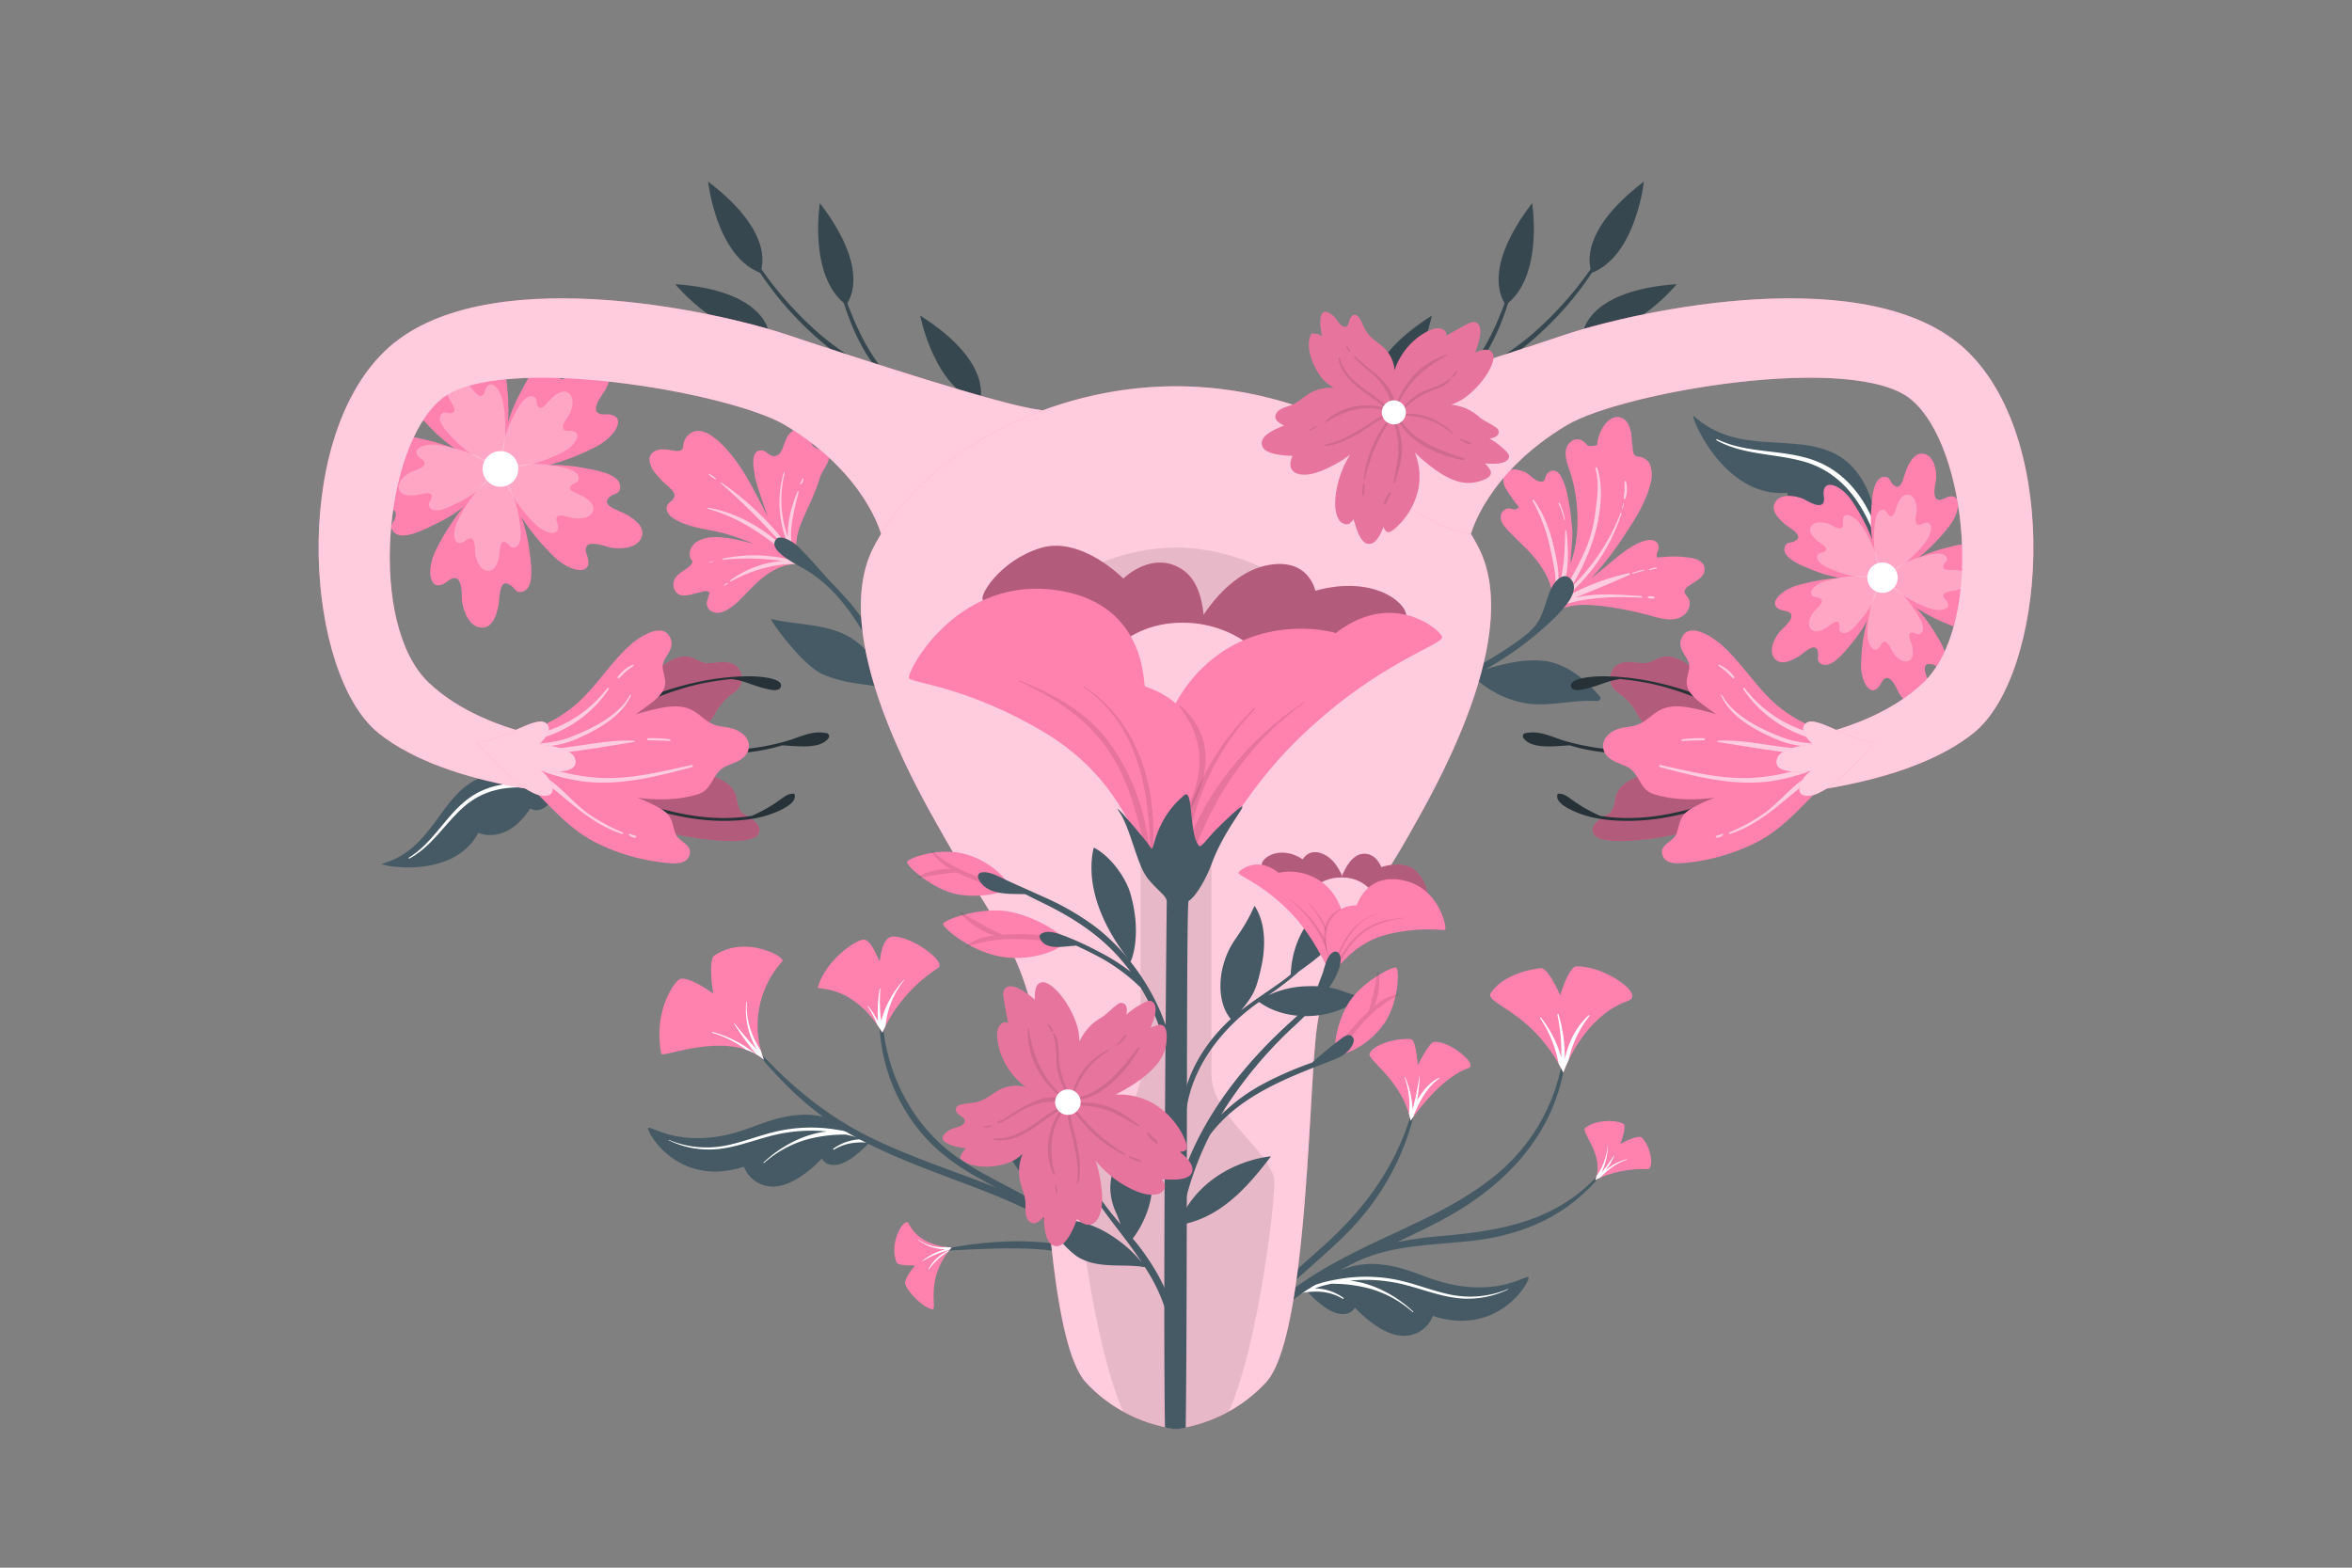 <svg xmlns="http://www.w3.org/2000/svg" viewBox="0 0 750 500"><rect x="0" y="0" width="750" height="500" fill="#808080" stroke="none"/><g id="freepik--plants-2--inject-312"><path d="M285.93,125.4c-5.47-3.27-10.83-6.61-16-10.27-13-5.66-27.4-6.95-40.12-13.34-.15-.07,0-.31.12-.25,11.27,4.22,24.14,5.63,35.44,10.19-2.62-2-5.16-4.18-7.6-6.49A104.55,104.55,0,0,1,236.91,77.8c-.2-.38.38-.68.6-.31A112.7,112.7,0,0,0,261.91,107c6.24,5.22,13.13,9.39,20.12,13.41-8.26-8.59-12.55-21-15.34-32.29-.08-.32.39-.4.49-.1,4.26,12.94,8.82,25,18.54,34.5,2.33,1.32,4.66,2.64,7,4,10.32,6,19.68,13.36,26.72,23.13,1.31,1.83,2.51,3.68,3.61,5.57-4.75-17.07-13.16-32.41-26.14-44.89-.22-.21.11-.61.35-.41,14.78,12,25.46,29.79,27.69,48.84a81,81,0,0,1,7.27,23.07c.06.35-.48.47-.55.12A74.66,74.66,0,0,0,318.93,153a40.05,40.05,0,0,0-10.74-4.62,96.23,96.23,0,0,0-18.72-3.72c-9.58-.93-21.11-.5-28-8.5a.24.24,0,0,1,.36-.32c9.71,9,24.28,6,36.33,8.26,6.17,1.16,13.29,2.74,18.83,6.3-.54-.7-1.09-1.4-1.65-2.07C307.23,138.53,296.73,131.85,285.93,125.4Z" style="fill:#37474f"></path><path d="M312.37,128.25s5.14-12.3-18.94-27.59C293.43,100.66,297.93,124,312.37,128.25Z" style="fill:#37474f"></path><path d="M269.8,97.2s9-9.81-8.37-32.41C261.43,64.79,257.69,88.22,269.8,97.2Z" style="fill:#37474f"></path><path d="M242.37,87s6.15-11.83-16.57-29.08C225.8,57.94,228.33,81.53,242.37,87Z" style="fill:#37474f"></path><path d="M272.62,142.27S271.28,129,242.82,127C242.82,127,257.87,145.36,272.62,142.27Z" style="fill:#37474f"></path><path d="M245.12,105.88s-1.34-13.27-29.79-15.25C215.33,90.63,230.38,109,245.12,105.88Z" style="fill:#37474f"></path><path d="M464.07,125.4c5.47-3.27,10.83-6.61,16-10.27,13-5.66,27.4-6.95,40.12-13.34.15-.07,0-.31-.12-.25-11.27,4.22-24.14,5.63-35.44,10.19,2.62-2,5.16-4.18,7.6-6.49A104.55,104.55,0,0,0,513.09,77.8c.2-.38-.38-.68-.6-.31A112.7,112.7,0,0,1,488.09,107c-6.24,5.22-13.13,9.39-20.12,13.41,8.26-8.59,12.55-21,15.34-32.29.08-.32-.39-.4-.49-.1-4.26,12.94-8.82,25-18.54,34.5-2.33,1.32-4.66,2.64-7,4-10.32,6-19.68,13.36-26.72,23.13-1.31,1.83-2.51,3.68-3.61,5.57,4.75-17.07,13.16-32.41,26.14-44.89.22-.21-.11-.61-.35-.41-14.78,12-25.46,29.79-27.69,48.84a81,81,0,0,0-7.27,23.07c-.06.35.48.47.55.12A74.66,74.66,0,0,1,431.07,153a40.05,40.05,0,0,1,10.74-4.62,96.23,96.23,0,0,1,18.72-3.72c9.58-.93,21.11-.5,28-8.5a.24.24,0,0,0-.36-.32c-9.71,9-24.28,6-36.33,8.26-6.17,1.16-13.29,2.74-18.83,6.3.54-.7,1.09-1.4,1.65-2.07C442.77,138.53,453.27,131.85,464.07,125.4Z" style="fill:#37474f"></path><path d="M437.63,128.25s-5.14-12.3,18.94-27.59C456.57,100.66,452.07,124,437.63,128.25Z" style="fill:#37474f"></path><path d="M480.2,97.2s-9-9.81,8.37-32.41C488.57,64.79,492.31,88.22,480.2,97.2Z" style="fill:#37474f"></path><path d="M507.63,87s-6.15-11.83,16.57-29.08C524.2,57.94,521.67,81.53,507.63,87Z" style="fill:#37474f"></path><path d="M477.38,142.27S478.72,129,507.18,127C507.18,127,492.13,145.36,477.38,142.27Z" style="fill:#37474f"></path><path d="M504.88,105.88s1.34-13.27,29.79-15.25C534.67,90.63,519.62,109,504.88,105.88Z" style="fill:#37474f"></path><path d="M599.14,174s.26-21.31-13.23-28.85-31.18.62-45.86-12.47c-1.41-1.25,9,26.28,29.87,24.5,0,0,1.45,11.57,18.57,11.6C588.49,168.79,587.93,174.87,599.14,174Z" style="fill:#455a64"></path><path d="M580.16,147.5c-10.36-4.51-22.34-2.45-32.6-7.4a.19.19,0,0,0-.17.34c8.68,4.79,18.61,4.13,27.92,6.8,13.76,3.95,20.31,16.15,24.37,28.92.13.43.74.21.65-.21C598,164.28,591.53,152.45,580.16,147.5Z" style="fill:#fff"></path><path d="M416.69,411.72c-.14-.29,10-9.12,21.68-8.58s17.22,6.16,29.63,7.29,18.6-3.74,19.41-3.05-9.14,19.24-30.5,12.32a9.85,9.85,0,0,1-9.5,6.34c-7.35-.08-15.38-9-15.38-9s-1.09,2.54-4.72,2C422.48,418.43,416.69,411.72,416.69,411.72Z" style="fill:#455a64"></path><path d="M448.84,410c5.36,1.43,10.61,3.44,16.16,4.05a29.4,29.4,0,0,0,15.94-2.81.06.06,0,0,0-.06-.11,31.43,31.43,0,0,1-19.25,1.59c-5.44-1.22-10.63-3.37-16.1-4.5a49.65,49.65,0,0,0-16.67-.56c-5,.69-10.94,2-15.19,4.93-.16.1,0,.39.16.34q1-.33,2-.69c4.4-.64,8.43-.34,12.35,2a.18.18,0,0,0,.2-.3,15.7,15.7,0,0,0-9.15-3c.89-.33,1.79-.64,2.72-.89s1.63-.42,2.46-.6a45.89,45.89,0,0,1,12.77,1.65,35.21,35.21,0,0,1,13.31,7.39c.11.1.28,0,.17-.15-5.29-5-12.65-9.08-20.2-9.89h0A50.59,50.59,0,0,1,448.84,410Z" style="fill:#fff"></path><path d="M277.44,364.12c.14-.29-10-9.11-21.68-8.57s-17.22,6.15-29.63,7.28-18.6-3.74-19.41-3.05,9.14,19.25,30.5,12.32a9.86,9.86,0,0,0,9.5,6.34c7.35-.07,15.38-8.95,15.38-8.95s1.09,2.55,4.73,2C271.65,370.83,277.44,364.12,277.44,364.12Z" style="fill:#455a64"></path><path d="M245.29,362.42c-5.36,1.43-10.61,3.44-16.16,4.05a29.26,29.26,0,0,1-15.93-2.81c-.08,0,0-.14.05-.11a31.44,31.44,0,0,0,19.25,1.59c5.45-1.22,10.63-3.37,16.1-4.5a49.65,49.65,0,0,1,16.67-.56c5,.69,11,2,15.2,4.93.15.11,0,.39-.16.34-.68-.21-1.35-.45-2-.69-4.4-.64-8.43-.34-12.35,2a.18.18,0,0,1-.2-.3,15.7,15.7,0,0,1,9.15-3c-.89-.33-1.79-.63-2.72-.89s-1.63-.42-2.46-.6a45.89,45.89,0,0,0-12.77,1.65,35.29,35.29,0,0,0-13.31,7.39c-.11.1-.28-.05-.17-.15,5.3-5,12.65-9.08,20.2-9.89h0A50.81,50.81,0,0,0,245.29,362.42Z" style="fill:#fff"></path><path d="M443,394.08c12.86-6,26.1-12,36.68-21.67A60.09,60.09,0,0,0,499,330.49a.37.37,0,0,1,.74,0c-.54,27.65-17.32,46.79-41,59.18-26.61,13.95-58.66,22.9-67.57,55.34-.17.61-1.2.45-1.12-.2C393.41,418.12,421.31,404.13,443,394.08Z" style="fill:#455a64"></path><path d="M421.94,397.45c15-13.41,26-29.47,29.81-49.48.07-.34.66-.24.61.11a81.1,81.1,0,0,1-22,44.36c-13.5,13.89-31.13,24.6-37.62,43.83a.26.26,0,0,1-.5-.16C396.3,419.27,409.63,408.47,421.94,397.45Z" style="fill:#455a64"></path><path d="M497,339.25c.52.9,1,1.84,1.51,2.83a39,39,0,0,1,1.7-4c2.7-5.51,8.72-15.26,18.92-18.85,5.64-2-7.57-11.29-16.49-11-2.42.08-5.14,9.21-5.14,9.21s-3.76-8.93-6.25-8.65-11.55,1.73-15.76,7.74C473,320.17,486.89,321.63,497,339.25Z" style="fill:#FF81AE"></path><path d="M436.81,335.79c-1.27,2.08,9,7.62,12.48,19.55.22.68.38,1.38.54,2.09,0,0,.32-.48.9-1.28,0,0,0,0,0,0,2.53-3.47,9.94-12.92,17.56-15.51,3.2-1.09-6.1-8.79-11-8.35-1.6.13-5.17,7.39-5.17,7.39s-.54-7.43-1.95-8.13S439.23,331.91,436.81,335.79Z" style="fill:#FF81AE"></path><path d="M417,410.12c11.2-11.34,27.52-14.6,42.75-15.92,19.38-1.67,37-4.85,50.58-20.18.27-.31.79,0,.52.36-10.66,13.15-24.76,19.48-41.36,21.36-8.9,1-17.94,1.2-26.7,3.18-9.55,2.16-17.18,6.75-25.3,12C417,411.18,416.68,410.46,417,410.12Z" style="fill:#455a64"></path><path d="M509.13,375a10,10,0,0,1-.45,1.41,13.17,13.17,0,0,1,1.5-.76,35.82,35.82,0,0,1,15.23-2.77c2,0,1.26-6.79-1.78-10-1.16-1.22-6.93,1.95-6.93,1.95s2-5.3,1.1-6.27-7.79-2.12-12.25,1.12C503.88,360.88,511,367.61,509.13,375Z" style="fill:#FF81AE"></path><path d="M509.13,375a10,10,0,0,1-.45,1.41,13.17,13.17,0,0,1,1.5-.76c2.49-2.46,5.06-4.64,8.56-5.77.1,0,.06-.17,0-.15a16.21,16.21,0,0,0-6.73,3.55,24.38,24.38,0,0,0,2.79-4.73c0-.06-.06-.11-.1-.06a61.9,61.9,0,0,1-4,5.53,21.79,21.79,0,0,0,2-8.78s-.05,0-.05,0A19,19,0,0,1,509.13,375Z" style="fill:#fff"></path><path d="M491.13,324.77A38.25,38.25,0,0,1,497,339.25c.52.9,1,1.84,1.51,2.83a39,39,0,0,1,1.7-4,34.19,34.19,0,0,1,6.63-14.05.15.15,0,0,0-.22-.21c-4.07,3.62-6.44,8.63-7.65,13.93a47.28,47.28,0,0,0-2-14.24c-.06-.25-.4-.12-.36.13a55.24,55.24,0,0,1,1.23,13.63,36.07,36.07,0,0,0-6.46-12.71A.15.15,0,1,0,491.13,324.77Z" style="fill:#fff"></path><path d="M447.85,343.54a25.73,25.73,0,0,1,1.44,11.8c.22.68.38,1.38.54,2.09,0,0,.32-.48.9-1.28,0,0,0,0,0,0,.07-.23.13-.47.2-.7,1.89-4.61,4.4-9,8.2-11.63.07-.05,0-.16-.06-.13-3,1.33-5.36,4.07-7.18,7.3a59.46,59.46,0,0,0,.79-7.86s-.06,0-.06,0a85,85,0,0,1-2.18,10.73A28.43,28.43,0,0,0,448,343.48C448,343.4,447.82,343.46,447.85,343.54Z" style="fill:#fff"></path><path d="M301.69,398.21c15.87-3,36.16-4.18,51.17,3.41-11.55-9.71-26.2-16.77-39.61-22-15.45-6-31.39-11.16-45.56-19.92s-24.49-21.19-34.56-34.33c-.1-.14.12-.28.22-.15,12.55,15.73,26.85,29.22,45.11,38,12.74,6.14,26.24,10.45,39.38,15.63-8.35-4.35-16.45-9-22.84-16.13a57.24,57.24,0,0,1-14.46-42c0-.41.72-.37.72,0-.13,16.57,6.5,33,18.82,44.25,10.37,9.47,24.31,13.8,35.55,21.92,22,11.81,42.38,31.52,39.13,58.46-.06.47-.87.44-.85,0,.76-15.24-5.15-27.51-14.39-37.42-15.57-12.21-38.25-9.84-57.78-9.07A.33.33,0,0,1,301.69,398.21Z" style="fill:#455a64"></path><path d="M279.71,326.83c.56.77,1.11,1.61,1.65,2.49,0,0,.3-.78,1-2.09a48.71,48.71,0,0,1,16.76-18.49c3-1.92-8.84-10.52-14.63-10-3.51.33-3.71,7.62-4,7.72s-2.33-6.24-4.78-6.74S262.92,306.58,260.8,315C260.6,315.72,270.46,313.87,279.71,326.83Z" style="fill:#FF81AE"></path><path d="M237.84,334.78A17.45,17.45,0,0,1,241,336.2a.46.46,0,0,1,.13.08A15.09,15.09,0,0,1,243.6,338a21.9,21.9,0,0,1-.95-2.85,30.67,30.67,0,0,1,6.8-28.53c1.2-1.39-11.77-8.58-21.65-1.86-2.12,1.44-.37,12.12-.37,12.12s-8.59-6.27-11-4.39-8,11.28-5.56,23.58C211.18,337.4,226.31,330.88,237.84,334.78Z" style="fill:#FF81AE"></path><path d="M297.19,417.57c2,.42-2.31-8.49,5.2-18.38l.28-.38a.66.66,0,0,1,.14-.15,9.46,9.46,0,0,1,.64-.78s-.65,0-1.68-.13c-3-.38-9.23-1.83-12-7.5-1.18-2.38-6.45,5.67-3.9,12.33.5,1.29,5.95,1,5.95,1s-3.07,3.57-3.2,5.45S293.69,416.83,297.19,417.57Z" style="fill:#FF81AE"></path><path d="M281.36,329.32s.3-.78,1-2.09a27.64,27.64,0,0,1,6-14.66c.06-.07-.05-.14-.1-.08A31.09,31.09,0,0,0,281,325.64a44.27,44.27,0,0,1-.26-10.26.12.12,0,0,0-.24,0,46.9,46.9,0,0,0-.53,10.36,29.74,29.74,0,0,0-3.09-4.81.09.09,0,1,0-.15.11,31.05,31.05,0,0,1,3,5.82C280.27,327.6,280.82,328.44,281.36,329.32Z" style="fill:#fff"></path><path d="M234.1,326.53a94.5,94.5,0,0,0,7.06,9.75A15.09,15.09,0,0,1,243.6,338a21.9,21.9,0,0,1-.95-2.85c-2.92-4.58-4.83-9.55-4.51-15.52,0-.12-.17-.15-.19,0a25.2,25.2,0,0,0,3.44,15.21c-2.46-2.72-4.85-5.49-7.12-8.38C234.19,326.31,234,326.43,234.1,326.53Z" style="fill:#fff"></path><path d="M227.1,329.39a34,34,0,0,1,10.74,5.39A17.45,17.45,0,0,1,241,336.2a37.67,37.67,0,0,0-13.83-7.06C227,329.09,226.92,329.35,227.1,329.39Z" style="fill:#fff"></path><path d="M294.14,402.27a29,29,0,0,1,8.67-3.61,9.46,9.46,0,0,1,.64-.78s-.65,0-1.68-.13a13.2,13.2,0,0,1-8.89-2.36c-.05-.05-.12,0-.07.09a14.34,14.34,0,0,0,8.79,2.95,19.32,19.32,0,0,0-7.52,3.76A.05.05,0,0,0,294.14,402.27Z" style="fill:#fff"></path><path d="M296.24,404.86a19.52,19.52,0,0,1,6.15-5.67l.28-.38a12.89,12.89,0,0,0-6.58,6C296.05,404.86,296.18,404.93,296.24,404.86Z" style="fill:#fff"></path><path d="M370.38,421.93s2.18-25.84-7.3-34.35S370.38,421.93,370.38,421.93Z" style="fill:#455a64"></path><path d="M335.63,386.93s-7.87-28.82-15.84-27.58C312.71,360.46,335.63,386.93,335.63,386.93Z" style="fill:#455a64"></path><path d="M190.48,142.25a73.5,73.5,0,0,1-22.1,7.54c-2.56.46-11.07,1.37-8.3-4a48.85,48.85,0,0,1,5.72-20.29c1.6-2.91,5.57-11.56,9.81-10.09,2.22.77,1.35,2.34,1.94,3.9,1.6,4.29,4.83-1,7-3,3-2.74,6.08-4.45,8.57-2.36,3,2.56,1.27,7.94-.08,10.44-.61,1.12-6.46,8,0,7.77C200.19,131.94,196.94,138.75,190.48,142.25Z" style="fill:#FF81AE"></path><path d="M161,118.3a73.19,73.19,0,0,1,.35,23.35c-.36,2.58-2.12,10.95-6.37,6.66a48.74,48.74,0,0,1-17.53-11.71c-2.27-2.42-9.28-8.87-6.57-12.45,1.42-1.87,2.65-.55,4.32-.63,4.57-.2.52-4.91-.71-7.59-1.67-3.72-2.35-7.16.4-8.87,3.38-2.11,8,1.24,9.91,3.3.88.92,5.57,8.6,7.39,2.4C154.16,105.88,159.64,111.08,161,118.3Z" style="fill:#FF81AE"></path><path d="M129.07,139a72.94,72.94,0,0,1,22.31,6.89c2.34,1.13,9.77,5.39,4.36,8.11A48.66,48.66,0,0,1,139.19,167c-3,1.41-11.3,6.09-13.86,2.4-1.35-1.93.28-2.69.72-4.3,1.23-4.4-4.5-2-7.43-1.67-4.06.43-7.53,0-8.31-3.12-1-3.87,3.64-7.18,6.19-8.4,1.16-.56,9.91-2.65,4.58-6.29C115.16,141.61,121.79,138,129.07,139Z" style="fill:#FF81AE"></path><path d="M138.87,175.7a73.62,73.62,0,0,1,13.45-19.1c1.8-1.87,8.15-7.61,9.07-1.63a48.64,48.64,0,0,1,7.29,19.77c.42,3.29,2.3,12.63-2,13.93-2.25.68-2.46-1.1-3.86-2-3.81-2.53-3.31,3.66-3.89,6.55-.84,4-2.3,7.17-5.54,6.94-4-.28-5.7-5.68-6.07-8.49-.17-1.26.55-10.24-4.57-6.29C137.08,189.74,135.7,182.32,138.87,175.7Z" style="fill:#FF81AE"></path><path d="M176.83,177.72a73.29,73.29,0,0,1-14-18.69c-1.23-2.29-4.73-10.1,1.24-9.13a48.6,48.6,0,0,1,21.06-.82c3.26.62,12.72,1.71,12.63,6.2,0,2.35-1.81,2-3.12,3.05-3.58,2.85,2.46,4.28,5,5.72,3.54,2,6.11,4.41,4.9,7.42-1.5,3.69-7.17,3.66-10,3.15-1.25-.23-9.57-3.68-7.39,2.4C189.63,183.77,182.15,182.78,176.83,177.72Z" style="fill:#FF81AE"></path><g style="opacity:0.5"><path d="M179.76,144.05A48,48,0,0,1,165.28,149c-1.68.3-7.25.9-5.44-2.63a32,32,0,0,1,3.75-13.29c1-1.9,3.65-7.58,6.43-6.61,1.45.5.88,1.53,1.27,2.56,1,2.81,3.16-.67,4.58-2,2-1.79,4-2.91,5.61-1.55,2,1.68.84,5.21,0,6.85-.4.73-4.23,5.21,0,5.09C186.12,137.29,184,141.76,179.76,144.05Z" style="fill:#fffefd;opacity:0.6"></path><path d="M160.42,128.35a48,48,0,0,1,.22,15.31c-.23,1.68-1.38,7.17-4.17,4.36A31.83,31.83,0,0,1,145,140.34c-1.49-1.58-6.08-5.81-4.31-8.15.93-1.23,1.73-.37,2.83-.42,3-.13.34-3.22-.46-5-1.1-2.44-1.55-4.69.26-5.81,2.21-1.38,5.21.81,6.49,2.16.58.61,3.65,5.64,4.84,1.57C156,120.22,159.55,123.62,160.42,128.35Z" style="fill:#fffefd;opacity:0.6"></path><path d="M139.52,141.9a48,48,0,0,1,14.62,4.52c1.53.74,6.4,3.53,2.86,5.31a31.85,31.85,0,0,1-10.85,8.55c-2,.93-7.4,4-9.08,1.58-.88-1.27.18-1.76.47-2.82.81-2.89-2.95-1.32-4.86-1.1-2.67.29-4.94,0-5.46-2-.62-2.54,2.39-4.7,4.07-5.51.75-.36,6.49-1.73,3-4.12C130.4,143.63,134.75,141.27,139.52,141.9Z" style="fill:#fffefd;opacity:0.6"></path><path d="M146,166a47.82,47.82,0,0,1,8.81-12.51c1.18-1.22,5.34-5,5.94-1.07a32,32,0,0,1,4.78,13c.27,2.15,1.5,8.27-1.31,9.12-1.48.45-1.62-.72-2.53-1.32-2.5-1.66-2.18,2.4-2.55,4.29-.55,2.62-1.51,4.7-3.63,4.55-2.61-.18-3.74-3.72-4-5.56-.11-.83.36-6.71-3-4.12C144.77,175.17,143.87,170.3,146,166Z" style="fill:#fffefd;opacity:0.6"></path><path d="M170.82,167.29A48,48,0,0,1,161.64,155c-.8-1.5-3.1-6.62.82-6a31.82,31.82,0,0,1,13.8-.54c2.13.41,8.33,1.12,8.27,4.07,0,1.54-1.19,1.31-2,2-2.35,1.87,1.61,2.81,3.29,3.75,2.32,1.34,4,2.89,3.21,4.86-1,2.42-4.69,2.41-6.52,2.07-.82-.15-6.27-2.42-4.85,1.57C179.21,171.25,174.3,170.61,170.82,167.29Z" style="fill:#fffefd;opacity:0.6"></path></g><path d="M163,154.11a5.69,5.69,0,1,1,1.1-8A5.68,5.68,0,0,1,163,154.11Z" style="fill:#fff"></path><path d="M621.68,167.68a62.34,62.34,0,0,1-14.49,13.63c-1.82,1.25-8.09,5-7.84-.19a41.4,41.4,0,0,1-2.7-17.74c.22-2.82.25-10.93,4.05-11.28,2-.18,1.87,1.34,2.88,2.35,2.75,2.76,3.39-2.49,4.36-4.8,1.39-3.19,3.15-5.59,5.81-4.85,3.27.92,3.79,5.72,3.62,8.13-.08,1.08-2.21,8.45,2.73,6C625.58,156.27,625.46,162.7,621.68,167.68Z" style="fill:#FF81AE"></path><path d="M590.36,159.5a62.47,62.47,0,0,1,8.49,18c.63,2.12,2.21,9.23-2.6,7.4A41.59,41.59,0,0,1,578.54,182c-2.62-1.08-10.32-3.61-9.48-7.34.45-2,1.86-1.37,3.13-2,3.47-1.77-1.32-4-3.22-5.64-2.6-2.3-4.35-4.72-2.81-7,1.88-2.82,6.6-1.83,8.84-.93,1,.41,7.35,4.71,6.58-.73C580.72,152.26,586.79,154.37,590.36,159.5Z" style="fill:#FF81AE"></path><path d="M572.91,186.76a62.14,62.14,0,0,1,19.73-2.51c2.2.05,9.46.74,6.23,4.76A41.45,41.45,0,0,1,590.63,205c-1.83,2.15-6.62,8.69-9.91,6.74-1.72-1-.72-2.18-1-3.59-.6-3.85-4.2,0-6.35,1.32-3,1.76-5.83,2.67-7.55.5-2.1-2.66.3-6.84,1.85-8.69.7-.84,6.76-5.54,1.34-6.49C563,193.69,566.92,188.56,572.91,186.76Z" style="fill:#FF81AE"></path><path d="M593.43,211.78a62.65,62.65,0,0,1,3.71-19.54c.74-2.08,3.64-8.77,6.46-4.46a41.42,41.42,0,0,1,12.61,12.77c1.48,2.41,6.23,9,3.35,11.51-1.5,1.32-2.3,0-3.7-.21-3.85-.62-1.29,4-.71,6.45.75,3.39.74,6.37-1.85,7.33-3.19,1.18-6.43-2.4-7.7-4.45-.58-.92-3.18-8.13-5.76-3.27C597,223.31,593.3,218,593.43,211.78Z" style="fill:#FF81AE"></path><path d="M623.58,200a62.27,62.27,0,0,1-17.44-9.56c-1.75-1.35-7.22-6.17-2.25-7.52a41.53,41.53,0,0,1,16-8c2.75-.67,10.47-3.15,12,.37.79,1.84-.7,2.19-1.34,3.46-1.78,3.47,3.41,2.45,5.91,2.67,3.46.33,6.29,1.26,6.41,4,.14,3.39-4.27,5.37-6.61,6-1.06.26-8.72.51-4.89,4.46C635.64,200.18,629.48,202.05,623.58,200Z" style="fill:#FF81AE"></path><g style="opacity:0.5"><path d="M614,172.85a40.87,40.87,0,0,1-9.49,8.93c-1.19.82-5.31,3.25-5.14-.12A27.12,27.12,0,0,1,597.6,170c.14-1.85.16-7.16,2.65-7.39,1.31-.12,1.23.88,1.89,1.54,1.8,1.8,2.22-1.64,2.86-3.15.91-2.09,2.06-3.66,3.81-3.17,2.14.6,2.48,3.74,2.36,5.32,0,.71-1.44,5.54,1.8,3.95C616.56,165.37,616.48,169.58,614,172.85Z" style="fill:#fffefd;opacity:0.6"></path><path d="M593.48,167.49A40.65,40.65,0,0,1,599,179.27c.41,1.39,1.45,6.06-1.7,4.85a27.13,27.13,0,0,1-11.61-1.91c-1.71-.7-6.76-2.36-6.21-4.81.29-1.28,1.22-.89,2.05-1.31,2.27-1.16-.87-2.62-2.11-3.69-1.71-1.51-2.85-3.1-1.84-4.61,1.23-1.85,4.32-1.2,5.79-.6.66.26,4.82,3.08,4.31-.49C587.16,162.74,591.14,164.12,593.48,167.49Z" style="fill:#fffefd;opacity:0.6"></path><path d="M582,185.35A41,41,0,0,1,595,183.7c1.45,0,6.2.49,4.08,3.12a27.11,27.11,0,0,1-5.4,10.45c-1.2,1.41-4.34,5.7-6.49,4.42-1.13-.68-.47-1.44-.62-2.36-.39-2.52-2.76,0-4.16.87-2,1.15-3.83,1.75-5,.33-1.38-1.75.2-4.49,1.21-5.7.46-.55,4.43-3.63.88-4.25C575.58,189.89,578.12,186.53,582,185.35Z" style="fill:#fffefd;opacity:0.6"></path><path d="M595.49,201.75a40.84,40.84,0,0,1,2.43-12.81c.48-1.36,2.39-5.75,4.23-2.92a27.18,27.18,0,0,1,8.27,8.37c1,1.57,4.08,5.88,2.19,7.54-1,.86-1.51,0-2.43-.14-2.52-.41-.84,2.62-.46,4.22.49,2.23.48,4.18-1.21,4.81-2.09.77-4.21-1.57-5-2.91-.38-.61-2.08-5.33-3.77-2.15C597.82,209.3,595.41,205.84,595.49,201.75Z" style="fill:#fffefd;opacity:0.6"></path><path d="M615.24,194a40.77,40.77,0,0,1-11.42-6.27c-1.15-.88-4.73-4-1.47-4.92a27.1,27.1,0,0,1,10.51-5.28c1.8-.44,6.86-2.06,7.85.24.51,1.21-.46,1.44-.88,2.27-1.17,2.27,2.23,1.61,3.87,1.75,2.27.22,4.12.83,4.2,2.64.09,2.22-2.8,3.51-4.33,3.89-.7.18-5.72.34-3.21,2.93C623.14,194.14,619.11,195.37,615.24,194Z" style="fill:#fffefd;opacity:0.6"></path></g><path d="M604.54,186.55a4.84,4.84,0,1,1-1.95-6.56A4.83,4.83,0,0,1,604.54,186.55Z" style="fill:#fff"></path><path d="M257.89,138.82c.92,1.66.2,3.29,2.75,4.3.71.28,1.73-.19,2.52.21a2.23,2.23,0,0,1,1.23,2.43c-.13,2.09-2.33,4.63-2.92,6.54-3.62,11.84-9,15.83-7.38,26.87.11.79-2.11.92-2.16.87h0c-6,1.08-10,5.12-14.12,9.36-2.2,2.27-7,7.57-10.8,5.65a3,3,0,0,1-1.63-2.35c-.14-1,.55-1.79.54-2.71.64-1,.24-1.46-1.18-1.49l-1,.29c-2.79.42-7.52,3-8.88-1.34a3.8,3.8,0,0,1,.68-3.37c1.14-1.72,5-3.13,5.27-4.92,0-.25-.59-.84-.69-1.13a4.32,4.32,0,0,1-.13-2.14,5,5,0,0,1,2.83-3.44c4-2.08,9.73-.85,13.87.07,1.27.28,2.53.63,3.78,1a78.61,78.61,0,0,0-8.93-3.23c-5.34-1.52-12.22-1.89-16.92-5.05-2.34-1.58-2.77-3.77-.77-5.29,2.58-1.94.44-3.62-.59-4.64a32,32,0,0,1-4.77-5c-1.44-2.16-2.42-5.21.56-6.54,2.06-.91,4.06-.27,6.13,0,3.24.44,2.44-1.37,2.85-2.55a5.68,5.68,0,0,1,.79-1.71c5.48-7.18,15.14,6.18,17.64,10,2.25,3.4,6.58,11.71,8.36,15.37-.83-2.86-3.81-10.55-4.19-13.49-.26-2.07-1.5-7.57,2-7.74,2.21-.11,3,3,5.59,1.34,1.43-.92,2-4.77,3.17-6.23C253.27,136.37,256.32,136,257.89,138.82Z" style="fill:#FF81AE"></path><g style="opacity:0.6"><path d="M232.82,185.15a31.92,31.92,0,0,1,16.71-6.24,81.55,81.55,0,0,0-19-.39.18.18,0,0,1-.06-.36,48.47,48.47,0,0,1,23,.74l-.09-.13c-8.42-7.1-16.7-13.47-27.61-16.46-.21-.06-.14-.41.08-.37,9.39,1.55,18,6.83,25,13.33a207.43,207.43,0,0,0-21-21.12.15.15,0,0,1,.17-.25,91.3,91.3,0,0,1,21.78,21c0-.16-.1-.31-.14-.48a34,34,0,0,1-1.77-23.64c.06-.22.4-.1.34.12a34.68,34.68,0,0,0,1,20.3c-.21-4.89,1.27-10.07,3.07-14.44a.2.2,0,0,1,.37.13c-1.41,6-3.32,12.16-1.94,18,.78,1.67,2.7,5,2.71,5,.16.18-9.53-1.41-22.39,5.57C232.84,185.56,232.64,185.28,232.82,185.15Z" style="fill:#fffefd"></path><path d="M255.11,154.21c.36-.49.52-1.05.84-1.55.09-.15.3,0,.3.11a3,3,0,0,1-.8,1.67C255.29,154.65,255,154.42,255.11,154.21Z" style="fill:#fffefd"></path><path d="M226,151.41a.16.16,0,0,1,.18-.26,11.49,11.49,0,0,1,2.11,1.46.16.16,0,0,1-.18.26A11.34,11.34,0,0,1,226,151.41Z" style="fill:#fffefd"></path><path d="M226.1,179.39a2.89,2.89,0,0,1,1.5-.38s0,.07,0,.08a5,5,0,0,0-1.42.42C226.11,179.54,226,179.44,226.1,179.39Z" style="fill:#fffefd"></path><path d="M230.91,186.78a1.89,1.89,0,0,1,1-.84.13.13,0,0,1,.11.24,11.23,11.23,0,0,0-1,.7C231,186.93,230.87,186.87,230.91,186.78Z" style="fill:#fffefd"></path></g><path d="M254.57,174.39c3.12,3.07,6.08,6.44,8.95,9.75.18.22,4.93,5.09,7,7.48,8.52,9.93,13.88,22,20.09,33.41L288.41,220a63.61,63.61,0,0,1-4.74-14.52c-1.64-9.93.71-20.27,1.52-30.17,0,0,0,0,0-.07-.47-.73.58-1.68,1.2-1a119.29,119.29,0,0,1,10.31,14c2.73,4.17,5.25,8.64,6,13.63.81,5.18-.57,10.3-1.8,15.3q-2.16,8.71-4.63,17.34c0,.13.1.26.13.4s0,.12,0,.17c5.36,8.6,11.59,16.65,19.36,23.18a71.32,71.32,0,0,0,41.75,16.41c.51,0,.57.82.05.81-14-.06-26.89-3.49-38.5-11.48-10.8-7.4-19.14-17.78-25.92-28.88-2.73-4.45-5.12-9.07-7.47-13.74h0c-3.63-2.71-9.05-2.78-13.38-3.54a40.17,40.17,0,0,1-10.16-2.89c-6.62-3.1-17.07-17.73-16.17-17.52,7.81,1.9,16.37,1.42,23.71,5.08,5.37,2.68,9.63,8.08,13.2,13.24a162.26,162.26,0,0,0-10.39-18.46c-4.39-6.47-9.54-12.21-16.43-16.06-3.73-2.08-11.27-6.07-8.55-9.23C248.8,170.37,252.73,172.6,254.57,174.39Z" style="fill:#455a64"></path><path d="M527.51,196.69a111.23,111.23,0,0,0-15-3.17c-5.84-.78-12.07-1.3-17.3,1.93a.67.67,0,0,1-.65.07l-.63.25c-.82.28-1.4-1-.61-1.38.41-.19.82-.44,1.22-.67a2.12,2.12,0,0,1,.12-.2c.2-.24.38-.49.57-.74.31-6.67-3.49-12.5-7.93-17.18-2.2-2.29-4.62-4.39-6.73-6.77-1.08-1.2-2.25-2.56-2-4.31a2.81,2.81,0,0,1,1.81-2.26c1.18-.42,2.26.58,3.27.06,1.24-.63,0-1.36-.65-2.26-.34-.49-.67-1-1-1.47a26,26,0,0,1-1.89-2.88,4.93,4.93,0,0,1-.58-3.8c.95-2.9,4.21-2.37,6.44-1.48,1.63.65,2.83,2.33,4.3,2.92,3,1.18,2.07-1.57,3.36-2.56,6-4.68,7.49,15.53,7.73,18s-.52,8.45-.53,11c3.19-9.12,2.61-20,.19-28.17-.93-3.13-3.38-8-.18-10.67a3.13,3.13,0,0,1,4.14-.11c1.26.88.92,1.64,2.84,1.38s1.31,0,1.62-1.54a18.77,18.77,0,0,1,.58-2.11c1-2.74,3.63-6.66,7.1-5.27,1.93.78,2.6,2.84,3,4.7.24,1.32.17,2.69.42,4s-.13,2.61,1.2,3.54c0,0,1.91.33,1.11,0,1.63.74,2.73,1.07,3.44,3a10.13,10.13,0,0,1,0,5.75c-1.31,5.69-4.85,11.2-8,16a104.08,104.08,0,0,1-10.91,14.17l4.23-3.4c3.73-3.05,8.33-7.4,13.1-8.66,2.27-.61,4.49.16,4.18,2.8-.11.8-.7,1-.58,1.89.19,1.37.09.49,1.19.63a12.5,12.5,0,0,0,1.81-.15,37.58,37.58,0,0,1,6.79.2c2.51.3,5.92,1.13,5.41,4.41s-7.08,4.56-6.27,6.85c.47,1.28,1.58,1.71,1.57,3.37a4.81,4.81,0,0,1-1.64,3.59C534.5,198.39,530.64,197.55,527.51,196.69Z" style="fill:#FF81AE"></path><g style="opacity:0.6"><path d="M523.4,190.64c.31,0,.34-.53,0-.54-7.18-.44-14.29-1.07-21.09.53,5.8-2.35,11.61-4.73,17.28-7.28.27-.12.22-.62-.12-.56a72.35,72.35,0,0,0-20.27,7.69,57.91,57.91,0,0,0,17.88-26.77c.06-.18-.25-.28-.32-.1a65.72,65.72,0,0,1-15.88,23.81,66.86,66.86,0,0,0,6.92-14.66c2.33-6.92,3.89-16.47,1.5-23.54-.13-.37-.68-.16-.57.21,1.21,4.26.71,8.55.12,12.87a46.49,46.49,0,0,1-2.76,11.8,85.58,85.58,0,0,1-9.47,17l-.19.15c4.21-6.27,3.83-14.81,3.05-22a.18.18,0,0,0-.36,0c-.16,6.63-.3,12.73-2.42,18.74.74-4,0-7.79-.91-12.21-1.27-5.86-3.15-11.4-6.66-16.3a.26.26,0,0,0-.42.29,53.32,53.32,0,0,1,5.62,15.12c.58,2.57,1.11,5.18,1.5,7.78.53,3.41-.15,6-1.26,9.28a.45.45,0,0,0,.25.57l-.15.12a.52.52,0,0,0,.12.91c-.08.29.21.67.55.53C504.15,190.41,514,190.17,523.4,190.64Z" style="fill:#fffefd"></path><path d="M527.51,190.85a.27.27,0,0,0,0-.5,4.59,4.59,0,0,0-1.73-.18c-.37,0-.41.62,0,.65A4.69,4.69,0,0,0,527.51,190.85Z" style="fill:#fffefd"></path><path d="M524.16,182c.21-.06.09-.37-.12-.32-1.17.28-2.32.63-3.48,1-.19.06-.08.35.11.3C521.84,182.64,523,182.36,524.16,182Z" style="fill:#fffefd"></path><path d="M528.23,181.31a.18.18,0,0,0-.08-.35c-.71.08-1.39.37-2.11.48-.28,0-.19.47.08.38C526.81,181.59,527.55,181.55,528.23,181.31Z" style="fill:#fffefd"></path><path d="M518.31,159.06a9.68,9.68,0,0,0,.19-5.49.24.24,0,0,0-.46,0c-.08.88,0,1.78,0,2.67s-.25,1.78-.29,2.67A.31.31,0,0,0,518.31,159.06Z" style="fill:#fffefd"></path><path d="M517.45,162.28c.13-.55.27-1.09.4-1.64,0-.16-.21-.2-.25,0-.14.54-.28,1.08-.41,1.63C517.14,162.39,517.41,162.44,517.45,162.28Z" style="fill:#fffefd"></path><path d="M499,165.85a19.83,19.83,0,0,0-1.62-5.37c-.12-.23-.51-.11-.4.15a26.45,26.45,0,0,1,1.82,5.24C498.79,166,499,166,499,165.85Z" style="fill:#fffefd"></path></g><path d="M428.67,268.74c-2.08-10.51-1.26-21.37,5-30.38,3.88-5.61,9.08-9.9,14.74-13.53,3-8.53,3.14-17.62,6-26.14s9.33-14.79,15.71-20.84a1,1,0,0,1,1.75.63c0,9.21-.17,18.77-3.9,27.35-2.92,6.67-8.35,11-13.67,15.52,1.74-1,3.49-1.88,5.26-2.78,10-5.06,19.58-10,28.16-17a.55.55,0,0,1,.18-.32c4.24-3.39,4.57-9,6.78-13.62,1.09-2.29,4.06-5.69,6.43-2.66,1.72,2.2.26,5.31-1.14,7.23-2.81,3.84-6.66,7.2-10.26,10.26a103.15,103.15,0,0,1-16,11c6.15-1.91,12.69-3.38,18.81-2.64,7.06.83,13.26,6.09,17.66,11.36a.79.79,0,0,1-.46,1.26.63.63,0,0,1-.5.16c-7.33-.54-14.57,1.76-21.88.83A31.82,31.82,0,0,1,470,215.94l-1.39.37c-2.37,1.28-4.79,2.52-7.22,3.77-9.12,4.64-18.53,9.85-24.87,18.14-6.74,8.81-7.79,19.6-6.6,30.31C430,269.21,428.82,269.41,428.67,268.74Z" style="fill:#455a64"></path><path d="M177.59,252.71s-14.85-9.84-26.25-3.78-13.69,22.18-29.54,26.56c-1.51.42,22.52,5.61,30.74-9.88,0,0,8.78,4.22,16.56-7.79C169.1,257.82,173.11,261,177.59,252.71Z" style="fill:#455a64"></path><path d="M150.38,254c-7.86,5.23-11.85,14.57-20,19.54a.16.16,0,0,0,.17.28c7.29-3.93,11.32-11.21,17.41-16.53,9-7.88,20.55-6.95,31.36-4,.36.1.48-.42.14-.56C170.23,249.12,159,248.28,150.38,254Z" style="fill:#fff"></path></g><g id="freepik--female-reproductive-system--inject-312"><path d="M280.93,170.28s-4.87-19.28-30.5-34.65c-17.58-10.55-91.6-23.37-109.85-8.21s-23.39,71.75-3.85,90.32,54.45,19.86,54.45,19.86l-1.92,16.33s-45.66-1.6-68.63-20.17-28.42-92.25,2-121.71S227.69,99,250.75,106.68s68.5,22.51,80.53,24S297.91,169,280.93,170.28Z" style="fill:#FF81AE"></path><path d="M280.93,170.28s-4.87-19.28-30.5-34.65c-17.58-10.55-91.6-23.37-109.85-8.21s-23.39,71.75-3.85,90.32,54.45,19.86,54.45,19.86l-1.92,16.33s-45.66-1.6-68.63-20.17-28.42-92.25,2-121.71S227.69,99,250.75,106.68s68.5,22.51,80.53,24S297.91,169,280.93,170.28Z" style="fill:#fffefd;opacity:0.6"></path><path d="M449.37,266.12c-13.12,23.34-27.3,38.44-29.84,65.07-2.41,25.13-3.25,96.16-15.88,109.76A47.84,47.84,0,0,1,375,455.78,47.84,47.84,0,0,1,346.35,441c-12.63-13.6-13.47-84.63-15.88-109.76-2.54-26.63-16.72-41.73-29.84-65.07-7.06-12.59-37-63.22-21.93-91.91s54.45-51.06,96.3-51.06,81.25,22.37,96.3,51.06S456.43,253.53,449.37,266.12Z" style="fill:#FF81AE"></path><path d="M449.37,266.12c-13.12,23.34-27.3,38.44-29.84,65.07-2.41,25.13-3.25,96.16-15.88,109.76A47.84,47.84,0,0,1,375,455.78,47.84,47.84,0,0,1,346.35,441c-12.63-13.6-13.47-84.63-15.88-109.76-2.54-26.63-16.72-41.73-29.84-65.07-7.06-12.59-37-63.22-21.93-91.91s54.45-51.06,96.3-51.06,81.25,22.37,96.3,51.06S456.43,253.53,449.37,266.12Z" style="fill:#fffefd;opacity:0.6"></path><path d="M386.32,265.9v77c0,13.11,20.05,25.13,20.05,34.26,0,8.29-5.35,52.3-14.52,73.05A45.94,45.94,0,0,1,375,455.78a45.94,45.94,0,0,1-16.85-5.61c-9.17-20.75-14.52-64.76-14.52-73.05,0-9.13,20.05-21.15,20.05-34.26v-77c0-16.8-46-37.59-46-52.91s28.08-38.3,57.3-38.3,57.3,23,57.3,38.3S386.32,249.1,386.32,265.9Z" style="opacity:0.1"></path><path d="M469.07,170.28s4.87-19.28,30.5-34.65c17.58-10.55,91.6-23.37,109.85-8.21s23.39,71.75,3.85,90.32-54.45,19.86-54.45,19.86l1.92,16.33s45.66-1.6,68.63-20.17,28.42-92.25-2-121.71S522.31,99,499.25,106.68s-68.5,22.51-80.53,24S452.09,169,469.07,170.28Z" style="fill:#FF81AE"></path><path d="M469.07,170.28s4.87-19.28,30.5-34.65c17.58-10.55,91.6-23.37,109.85-8.21s23.39,71.75,3.85,90.32-54.45,19.86-54.45,19.86l1.92,16.33s45.66-1.6,68.63-20.17,28.42-92.25-2-121.71S522.31,99,499.25,106.68s-68.5,22.51-80.53,24S452.09,169,469.07,170.28Z" style="fill:#fffefd;opacity:0.6"></path></g><g id="freepik--plants-1--inject-312"><path d="M370.81,251.75c-1.26.95-6.87-28.41-25.86-43.92s-29.75-15.4-31.41-16.41,5.1-12.53,18.15-16.6,26.51,9.71,26.51,9.71,9.25-9.23,18.85-2.87C394.17,193,375,248.65,370.81,251.75Z" style="fill:#FF81AE"></path><path d="M403.4,180.44c-16,3.62-34.42,29.54-32.59,71.31.12,2.82,20.29-27.35,76.44-53.4,5-2.33-5.92-16-27.81-9.95C419.44,188.4,417.32,177.3,403.4,180.44Z" style="fill:#FF81AE"></path><path d="M447.25,198.35c-56.15,26.05-76.31,56.22-76.44,53.41-1.27.94-6.87-28.42-25.85-43.93s-29.76-15.4-31.42-16.41,5.1-12.54,18.15-16.6,26.5,9.71,26.5,9.71,9.26-9.23,18.86-2.86c4.09,2.71,6.11,8,6.75,14.4,5.86-8.76,12.93-14.13,19.6-15.63,13.92-3.14,16,8,16,8C441.33,182.31,452.26,196,447.25,198.35Z" style="opacity:0.3"></path><path d="M405.58,221.46c5.71-4.08-6.74-22.68-28.2-22.85-19.21-.15-28.36,14.35-29,19.69S392.46,230.83,405.58,221.46Z" style="fill:#FF81AE"></path><path d="M405.58,221.46c5.71-4.08-6.74-22.68-28.2-22.85-19.21-.15-28.36,14.35-29,19.69S392.46,230.83,405.58,221.46Z" style="fill:#fffefd;opacity:0.6"></path><path d="M414.9,234.79c-24.34,23.36-33.08,50.49-37.3,48.94-.15-.05-.29-.12-.45-.17a8.5,8.5,0,0,1-2.28-1.64c-9.76-9.51-12.53-48,8.14-68.49,18.95-18.75,43-11.54,43-11.54,18-14,33.28-1.08,33.85,1.28S439.24,211.41,414.9,234.79Z" style="fill:#FF81AE"></path><path d="M416.05,224c-20.43,14.73-32.36,35.21-38.86,58.66,0,.31,0,.63,0,.95a8.5,8.5,0,0,1-2.28-1.64c.19-.94.39-1.89.61-2.81.48-20.08,10-39.17,24.28-53.22.2-.2.47.14.28.34-11.56,12-18.27,26.54-21.21,42.24,7.2-18.25,21-34.17,37.1-44.69C416,223.71,416.17,223.86,416.05,224Z" style="opacity:0.1"></path><path d="M366.41,272.92c-3.48-.88-7.6-23.9-33.06-39.14C308.72,219,291,217.89,289.89,216.35S304.21,184.82,335,188s29.54,30.47,30.08,30.9S377.41,222,382,234.56C388,251.35,369.48,273.7,366.41,272.92Z" style="fill:#FF81AE"></path><g style="opacity:0.1"><path d="M366.7,273.34A70.92,70.92,0,0,0,355,238.66C347.58,227.58,337.18,222,325.15,217c-.21-.08-.32.23-.12.33,11.36,5.26,21.67,11.86,28.71,22.43,6.89,10.35,9.14,21.93,12.11,33.75A.43.43,0,0,0,366.7,273.34Z"></path><path d="M345.77,219c-.16-.11-.34.14-.18.25,18,12.33,21.15,34.56,21.21,54.71a.29.29,0,0,0,.57,0C369.45,253.07,364.05,231.19,345.77,219Z"></path><path d="M376.18,224.87c-.17-.14-.26.31-.14.47,10.87,13.81,6.41,27.29-1.78,40.25a.25.25,0,0,0,.41.29C383,254.66,391,237.79,376.18,224.87Z"></path></g><path d="M386.32,275.61c-2.05,5.57-5.4,10.7-7.29,11.73-.86.47-.3,122.58-.93,168a28.07,28.07,0,0,1-3.1.49,29.06,29.06,0,0,1-3.51-.57c-.66-39.83.37-150.95.56-167.65,0-1.87-2.42-3.07-5.94-7.27a18,18,0,0,1-2.43-4.4c-2.23-5.39-4.08-13.08-6.68-16.87-2.43-3.54,2.88,2.47,6.68,7.07a52.12,52.12,0,0,1,3.31,4.27c1.13,2,.69-8.51,10.65-16.79,2.93-2.43,1.42,12.3,4.7,16.15.5.59,2.2-1.58,4-3.64,1.4-1.62,8.76-8.82,9.73-8.9C397.24,257.08,390.12,265.28,386.32,275.61Z" style="fill:#455a64"></path><path d="M339.59,300.12c-.12,2.19-9.57,6.59-19.66,5.13s-19.13-9.2-19.21-10.53,12.79-6,22.24-3.73S339.66,298.76,339.59,300.12Z" style="fill:#FF81AE"></path><path d="M339.47,299.34A76.14,76.14,0,0,0,322,298l-2.31.13a99.4,99.4,0,0,1-13.14-7.22c-.23-.15-.55.14-.35.37a25.72,25.72,0,0,0,10.86,7.1c-3.38.41-6.75,1.3-9.13,3.58a.09.09,0,0,0,.09.16c10.22-4,20.68-2.54,31.28-1.41C340.21,300.75,340.29,299.5,339.47,299.34Z" style="opacity:0.1"></path><path d="M321.65,283.1c.49-1.9-5.88-8.74-14.31-10.82s-17.71,1.5-18.12,2.6,8.6,9.29,16.74,10.48S321.35,284.27,321.65,283.1Z" style="fill:#FF81AE"></path><path d="M321.34,283.72a62.5,62.5,0,0,1-14.26-4.56c-.59-.28-1.2-.57-1.81-.88a75.52,75.52,0,0,0-12.4,1.81c-.23.05-.4-.31-.18-.44a19.77,19.77,0,0,1,10.55-2.44c-2.58-1.46-5-3.33-6.33-6,0-.09,0-.17.12-.1,7.09,6.72,15.81,9,24.57,11.49A.6.6,0,0,1,321.34,283.72Z" style="opacity:0.1"></path><path d="M375.08,353.61c1.69-16.64-4.16-33.78-14.61-46.91.24,0,3.8-8.46,0-21.67-1.5-5.22-6.36-11.84-11.28-14.48a.26.26,0,0,0-.48,0c-3.94,17.89,10.93,34.88,10.92,35.09a65.92,65.92,0,0,0-9.86-9.69,83.86,83.86,0,0,0-17-9.89c-3.68-1.68-7.4-3.31-11.11-5-2.24-1-5-2.71-7.52-2.86-2.88-.15-2.76,1.69-1.18,3.57,3.19,3.83,9.32,3.25,14,3.43,1.63.83,3.25,1.66,4.89,2.46,9.15,4.4,17.62,9.58,24.5,17.17a63.15,63.15,0,0,1,4.2,5.13,62.61,62.61,0,0,0-10.16-6.42,98.17,98.17,0,0,0-11.08-5.1c-2.05-.76-5.82-2.19-7.64-.27a.69.69,0,0,0-.18.67c1.46,4.62,7.76,2.88,11.26,2.82a.25.25,0,0,0,.2-.14c2.27,1,4.5,2.12,6.71,3.26A58.49,58.49,0,0,1,363.74,315c7,11.54,10.3,24.88,10.27,38.65C374,354.31,375,354.27,375.08,353.61Z" style="fill:#455a64"></path><path d="M342.52,359.46a65.73,65.73,0,0,0,3.05,14.9c.19.52.39,1,.59,1.52a63.14,63.14,0,0,0-9-12.42c-4.24-4.31-10.27-7.45-15.7-10-.68-.31,4.14,14.28,8.67,18.76,4.8,4.75,11.11,5.05,17.17,7.2a2.83,2.83,0,0,1,.23.28.41.41,0,0,0,.48.07c3.16,5.94,7.62,11.11,11.65,16.55,1.55,2.1,3.06,4.24,4.5,6.4a41.8,41.8,0,0,0-13.66-10.85,32.13,32.13,0,0,0-9-2.71,84.1,84.1,0,0,1-10.46-3c-.81-.54,7.92,12.23,13.31,15.11,6.25,3.33,13.19,1.81,19.91,2.76h0a.34.34,0,0,0,.39.05l.16,0a.38.38,0,0,0,.22,0,54.68,54.68,0,0,1,7.79,17.9c2.16,9.95,1.44,20.22.64,30.29a.52.52,0,0,0,1,.15c1.54-9.53,2.44-19.36.83-29-1.49-8.84-5.41-16.74-10.63-24-1.09-1.5-2.26-3-3.45-4.39,3.4-4.42,6.27-11.28,6.08-16.67-.11-3-1.42-5.77-2.78-8.39-1.52-3-4.56-10.41-4.93-9.63-2.6,5.67-5.43,12.43-5.53,18.77a20,20,0,0,0,2,8c.43,1.06.85,2.23,1.3,3.39-3.84-4.51-7.57-9.07-9.86-14.62a56.74,56.74,0,0,1-3.69-15.61c3-4.36,5.08-10.23,4.76-15.52-.19-3.34-1.66-6.33-3-9.35a60.06,60.06,0,0,0-4-8.69C341.32,326.36,332.38,348.11,342.52,359.46Z" style="fill:#455a64"></path><path d="M432.88,282.49c-.3,4.33-3.38,12.32-6.54,16.52-3.34,4.43-7.69,7.67-12.25,10.92l-.75.7a100,100,0,0,1-8.92,6.81,30.71,30.71,0,0,1,12.45-2.89,34.18,34.18,0,0,1,7.95.6c2.9.56,6.13,2.29,9,2.56.38-.09.23.2-.1.49-8.25,7.15-23.08,7.92-32,1.52a.23.23,0,0,1-.23-.16l0,0c-1.9,1.38-3.77,2.79-5.54,4.34C385,333.45,376.87,347,378.09,362c.05.62-.87.66-1,.06-2.07-14,4.9-27.21,14.85-36.57l.53-.48c-3.8-4.52-3.89-11.77-2.4-17.18a26.57,26.57,0,0,1,3.82-8.26c5.21-7.42,6-10.9,6.2-10.6,3.65,5.55,3.47,13.34,2.08,19.55-.74,3.26-1.45,6.56-3.22,9.43a38.35,38.35,0,0,1-3.21,4.32c4.48-3.55,9.34-6.52,14-10,.63-.47,1.24-1,1.84-1.46C412.51,288.88,432.93,281.88,432.88,282.49Z" style="fill:#455a64"></path><path d="M424.53,298c.28.55,7.27-8.78,16.57-11s13.06-.31,13.82-.38.35-5.26-3.53-8.92-10.94-1.13-10.94-1.13-1.67-4.82-6.12-4.23C426.39,273.41,423.61,296.19,424.53,298Z" style="fill:#FF81AE"></path><path d="M424.53,298c.28.55,7.27-8.78,16.57-11s13.06-.31,13.82-.38.35-5.26-3.53-8.92-10.94-1.13-10.94-1.13-1.67-4.82-6.12-4.23C426.39,273.41,423.61,296.19,424.53,298Z" style="opacity:0.3"></path><path d="M422.88,272.89c6,3.53,10.17,16.47,4.15,33.29-.4,1.14-5-12-24.4-29.83-1.73-1.59,4.71-7.56,12.77-2.27C415.4,274.08,417.66,269.82,422.88,272.89Z" style="fill:#FF81AE"></path><path d="M422.88,272.89c6,3.53,10.17,16.47,4.15,33.29-.4,1.14-5-12-24.4-29.83-1.73-1.59,4.71-7.56,12.77-2.27C415.4,274.08,417.66,269.82,422.88,272.89Z" style="opacity:0.3"></path><path d="M416.86,288.38c-2.17-1.66,2.92-8.74,11.29-8.52,7.49.19,10.86,6,11,8.05S421.85,292.21,416.86,288.38Z" style="fill:#FF81AE"></path><path d="M416.86,288.38c-2.17-1.66,2.92-8.74,11.29-8.52,7.49.19,10.86,6,11,8.05S421.85,292.21,416.86,288.38Z" style="fill:#fffefd;opacity:0.6"></path><path d="M411.39,290.91c8.87,9.11,11.82,19.45,13.43,18.92l.17-.06a3,3,0,0,0,.88-.59c3.8-3.45,5.34-17.93-2.19-25.91a17.23,17.23,0,0,0-16-4.89c-6.61-5.5-12.52-.84-12.77,0S402.52,281.79,411.39,290.91Z" style="fill:#FF81AE"></path><path d="M411.1,286.81c7.51,5.81,11.74,13.69,13.89,22.6v.36a3,3,0,0,0,.88-.59c-.06-.35-.12-.71-.19-1.06a29.71,29.71,0,0,0-8.47-20.37c-.07-.08-.17.05-.11.13a30.52,30.52,0,0,1,7.45,16.19,36.88,36.88,0,0,0-13.4-17.32S411.06,286.78,411.1,286.81Z" style="opacity:0.1"></path><path d="M425.8,308.74c1.4.08,5.6-8,16.84-10.76,10.88-2.64,17.62-1,18.19-1.47s-1.69-13.39-13.5-15.76-14.52,7.93-14.77,8a10.25,10.25,0,0,0-8.12,3.88C420.25,298.21,424.57,308.68,425.8,308.74Z" style="fill:#FF81AE"></path><path d="M425.65,308.87A27.63,27.63,0,0,1,434,297.3c4.05-3.27,8.58-4.15,13.63-4.62a.07.07,0,1,1,0,.13c-4.84.65-9.44,1.92-13.28,5S428.42,305,426,309A.17.17,0,0,1,425.65,308.87Z" style="opacity:0.1"></path><path d="M439.72,291.05c.07,0,.11.09,0,.11-8.12,2.51-11.87,10.43-14.22,17.92a.11.11,0,0,1-.22-.05C427,301,431.5,293.48,439.72,291.05Z" style="opacity:0.1"></path><path d="M427.72,289.72c.08,0,.06.15,0,.19-5.65,3.89-5.54,9.42-4,15.19,0,.13-.15.19-.19.07C421.75,300,420.72,292.82,427.72,289.72Z" style="opacity:0.1"></path><path d="M426.16,336.11c1.61,1.13,10.25-2.43,15.17-9.58s4.83-17.11,3.94-17.88-11.72,4.77-15.7,12S425.17,335.41,426.16,336.11Z" style="fill:#FF81AE"></path><path d="M425.69,335.6A62.49,62.49,0,0,1,435,323.86l1.45-1.39a74.83,74.83,0,0,0,2.68-12.24c0-.23.43-.27.47,0A19.78,19.78,0,0,1,438.16,321c2.27-1.9,4.88-3.54,7.88-3.8.09,0,.13.11,0,.15-8.79,4.27-13.95,11.64-19.4,18.95A.6.6,0,0,1,425.69,335.6Z" style="opacity:0.1"></path><path d="M430.23,334.81c-1.75,2.11-4.56,3-7,4-13.9,5.33-28.57,11.23-37.42,23.19a99.93,99.93,0,0,0-8.86,25.62c9.09-17.57,29-18.94,28.4-18.79l-.06,0c-7.65,9.95-16.07,19.52-28.82,21.8l-.08.14a87.48,87.48,0,0,0,.84,33,.35.35,0,0,1-.68.19c-16.87-53.07,27.92-91.55,37-99.87,1.67-1.53,3.34-3.1,4.91-4.76,1.05-2.93,2.15-5.87,3.25-8.79.65-1.78,1.24-5.18,2.87-6.48s2.89-.06,2.92,1.78c.08,3.83-3.09,8.49-5.28,11.38a95,95,0,0,1-10.09,10.57,136.22,136.22,0,0,0-21.55,25.8c-.41.67-.8,1.35-1.2,2a57.06,57.06,0,0,1,13.82-10.1,108.9,108.9,0,0,1,15.17-6.57c2.86-2.49,5.77-5,8.79-7.22,1-.77,2.71-2.38,4-1.11S431,333.89,430.23,334.81Z" style="fill:#455a64"></path><path d="M186.51,245.55a3.66,3.66,0,0,1,.32-1c.76-4.28,1.55-8.7,3.63-12.58s5.6-7,8.93-10A105.27,105.27,0,0,1,212,211.8c2.35-1.52,5-2.89,7.89-2.25,1.79.37,3.26,1.66,5.08,1.91,1.59.25,3.23-.23,4.82-.29,2-.1,4.11.16,5.5,1.77a5.5,5.5,0,0,1,.87,5.57A6.28,6.28,0,0,1,233.9,221a18.39,18.39,0,0,0-5.94,6.69c-3.57,6.49-10,8.9-17,10.55-4.07.95-8.25,1.32-12.29,2.29a27.23,27.23,0,0,0-7.17,2.7l-.05,0A114.86,114.86,0,0,1,220,245.55c4.07.86,8.9,1.92,12.21,4.62a7.66,7.66,0,0,1,2.53,3.68c.31.92.24,2,.57,2.89,1.19,3.37,1.69,2.52,3.36,3.71,2,1.45,4.48,3.11,3.11,5.6-2.49,4.52-24.14.84-28.09-.43-8-2.59-16.81-5.83-23.06-11.67C188.49,252,186,248.73,186.51,245.55Z" style="fill:#FF81AE"></path><path d="M186.51,245.55a3.66,3.66,0,0,1,.32-1c.76-4.28,1.55-8.7,3.63-12.58s5.6-7,8.93-10A105.27,105.27,0,0,1,212,211.8c2.35-1.52,5-2.89,7.89-2.25,1.79.37,3.26,1.66,5.08,1.91,1.59.25,3.23-.23,4.82-.29,2-.1,4.11.16,5.5,1.77a5.5,5.5,0,0,1,.87,5.57A6.28,6.28,0,0,1,233.9,221a18.39,18.39,0,0,0-5.94,6.69c-3.57,6.49-10,8.9-17,10.55-4.07.95-8.25,1.32-12.29,2.29a27.23,27.23,0,0,0-7.17,2.7l-.05,0A114.86,114.86,0,0,1,220,245.55c4.07.86,8.9,1.92,12.21,4.62a7.66,7.66,0,0,1,2.53,3.68c.31.92.24,2,.57,2.89,1.19,3.37,1.69,2.52,3.36,3.71,2,1.45,4.48,3.11,3.11,5.6-2.49,4.52-24.14.84-28.09-.43-8-2.59-16.81-5.83-23.06-11.67C188.49,252,186,248.73,186.51,245.55Z" style="opacity:0.3"></path><path d="M237.73,240c-14.25,1.19-28.55,1.5-42.78,2.93-.35,0-.43-.56-.08-.62,12.6-2,25.37-2.21,38.08-3.08a75.74,75.74,0,0,0,18.7-3.12c4.08-1.34,7.53-3.13,11.8-2.3a1,1,0,0,1,.69,1.67c-2.65,3.6-10.1,2.46-14.73,2.25A57.63,57.63,0,0,1,237.73,240Z" style="fill:#263238"></path><path d="M226.25,217.53c-12.45,2.15-23.95,7.88-35.36,13a.23.23,0,0,1-.22-.4c14.22-8.44,32-14.53,48.67-14.43,1.47,0,10.79.33,9.63,3.43-.62,1.66-3.8.75-4.89.49-3.59-.81-6.79-2.53-10.49-3l-.09-.06C231,216.79,228.48,217.15,226.25,217.53Z" style="fill:#263238"></path><path d="M246.71,259.31c-5.25,2.1-11.31,2.56-16.9,2.49-12.18-.21-24-3.89-35.12-8.63-.26-.11-.07-.56.18-.46,11.28,4.12,22.8,8,34.94,8.18a55.14,55.14,0,0,0,9.43-.61l.74-.1a.17.17,0,0,1,.11-.14,46.75,46.75,0,0,0,9-5.22c1.31-.94,2.4-1.75,4-1.67a.33.33,0,0,1,.28.21C254.27,256.26,248.64,258.54,246.71,259.31Z" style="fill:#263238"></path><path d="M159.21,242.36a6.13,6.13,0,0,1-1.12-3.05,4,4,0,0,1,.46-2.1,1.83,1.83,0,0,1,.18-.3h0c1.9-2.85,7.36-3,10.08-3.91a45,45,0,0,0,12.75-6.65c7.77-5.82,12.42-14.5,19.65-20.84,2.74-2.39,10.77-7.81,12.78-1.37.66,2.12-.71,3.93-1.72,5.64-1.68,2.85-.77,3.57-.28,6.52a5.57,5.57,0,0,1,0,2.6c-.77,3-4.34,5.33-6.66,7.05-.87.66-1.75,1.28-2.65,1.87,2.52-.75,5.06-1.41,7.63-1.94,3.3-.67,7-1.06,10.1.49,3.32,1.63,4.88,4.39,8.79,5.18,1.91.38,3.84.46,5.65,1.28,2.31,1.05,4.37,3.15,3.89,5.89-.66,3.49-4.3,4.39-7.1,5.62-4.66,2-4.18,7.43-9,8.95-6,1.9-12.84,2-19.38,1.16a47.26,47.26,0,0,1,7.27,3.38c3.81,2.2,3.59,4.24,4.83,7.94.91,2.74,5.66,3.53,4.5,7-.87,2.62-3.93,2.71-6.19,2.54a64.07,64.07,0,0,1-24-6.74c-7.88-4.08-13.59-10.74-19.8-16.89a71.6,71.6,0,0,0-6.78-6A16.9,16.9,0,0,1,159.21,242.36Z" style="fill:#FF81AE"></path><g style="opacity:0.6"><path d="M158.09,239.31a4,4,0,0,1,.46-2.1,1.83,1.83,0,0,1,.18-.3h0c4.77-2.54,11.38-2.24,16.34-4a39.76,39.76,0,0,0,18.6-13.43.27.27,0,1,1,.44.32,38.06,38.06,0,0,1-14.47,12.82,39.5,39.5,0,0,1-8.95,3.33c-2.27.55-4.62.75-6.92,1.17,6,.14,12,.27,17.74-1.89,6.74-2.51,15.94-7,19.33-13.53.11-.2.45-.09.35.12-3,6.92-11.2,11.25-17.81,14.05-7.25,3.07-14.94,2.49-22.62,2l-.42.14a74.83,74.83,0,0,0,20.93.26c7-.86,13.91-2.42,21-2a.18.18,0,0,1,0,.36c-7.86,1.26-15.78,2.65-23.68,3.51a51.24,51.24,0,0,1-15-.16,64.51,64.51,0,0,0,24,7.78c11.43,1.43,22-1.4,33-3.76.42-.09.5.54.1.66-11.29,3-22.84,6-34.62,4.6A58.11,58.11,0,0,1,160,239c-.22-.07-.42-.13-.65-.22,5.57,4.8,12.9,7.06,18.43,11.95,3.17,2.79,6,5.92,9.36,8.46a59.06,59.06,0,0,0,11.39,6.28.27.27,0,0,1-.19.51c-8.53-2.77-14.66-8.48-21.42-14C171,247.08,163.29,245.07,158.09,239.31Z" style="fill:#fffefd"></path><path d="M202.5,267.2c.44.06.51-.64.07-.69a6,6,0,0,1-1.65-.57c-.24-.1-.5.23-.31.43A3,3,0,0,0,202.5,267.2Z" style="fill:#fffefd"></path><path d="M206.61,236.09c2.31.09,4.61.07,6.91.26a.28.28,0,0,0,.06-.56,40.83,40.83,0,0,0-7-.32C206.24,235.49,206.25,236.07,206.61,236.09Z" style="fill:#fffefd"></path><path d="M197.4,216.3c.78-.66,1.44-1.45,2.21-2.13s1.65-1.2,2.42-1.87a.18.18,0,0,0-.18-.3,11.15,11.15,0,0,0-4.88,3.89C196.79,216.16,197.13,216.53,197.4,216.3Z" style="fill:#fffefd"></path></g><path d="M152.22,236.8c7.48-.31,18.16-8.35,21.56-6.38,2.66,1.54.65,4.89-1.88,6.91,3.33.56,10.88,1.06,11.59,5.13.75,4.3-6.82,3.79-11,3.33,3.71,2.64,6.06,8.63.35,8C165.56,252.91,153.1,237.94,152.22,236.8Z" style="fill:#FF81AE"></path><path d="M152.22,236.8c7.48-.31,18.16-8.35,21.56-6.38,2.66,1.54.65,4.89-1.88,6.91,3.33.56,10.88,1.06,11.59,5.13.75,4.3-6.82,3.79-11,3.33,3.71,2.64,6.06,8.63.35,8C165.56,252.91,153.1,237.94,152.22,236.8Z" style="fill:#fffefd;opacity:0.6"></path><path d="M563.49,245.55a3.66,3.66,0,0,0-.32-1c-.76-4.28-1.55-8.7-3.63-12.58s-5.6-7-8.93-10A105.27,105.27,0,0,0,538,211.8c-2.35-1.52-5-2.89-7.89-2.25-1.79.37-3.26,1.66-5.08,1.91-1.59.25-3.23-.23-4.82-.29-2-.1-4.11.16-5.5,1.77a5.5,5.5,0,0,0-.87,5.57A6.28,6.28,0,0,0,516.1,221a18.39,18.39,0,0,1,5.94,6.69c3.57,6.49,10,8.9,17,10.55,4.07.95,8.25,1.32,12.29,2.29a27.23,27.23,0,0,1,7.17,2.7l0,0A114.86,114.86,0,0,0,530,245.55c-4.07.86-8.9,1.92-12.21,4.62a7.66,7.66,0,0,0-2.53,3.68c-.31.92-.24,2-.57,2.89-1.19,3.37-1.69,2.52-3.36,3.71-2,1.45-4.48,3.11-3.11,5.6,2.49,4.52,24.14.84,28.09-.43,8-2.59,16.81-5.83,23.06-11.67C561.51,252,564,248.73,563.49,245.55Z" style="fill:#FF81AE"></path><path d="M563.49,245.55a3.66,3.66,0,0,0-.32-1c-.76-4.28-1.55-8.7-3.63-12.58s-5.6-7-8.93-10A105.27,105.27,0,0,0,538,211.8c-2.35-1.52-5-2.89-7.89-2.25-1.79.37-3.26,1.66-5.08,1.91-1.59.25-3.23-.23-4.82-.29-2-.1-4.11.16-5.5,1.77a5.5,5.5,0,0,0-.87,5.57A6.28,6.28,0,0,0,516.1,221a18.39,18.39,0,0,1,5.94,6.69c3.57,6.49,10,8.9,17,10.55,4.07.95,8.25,1.32,12.29,2.29a27.23,27.23,0,0,1,7.17,2.7l0,0A114.86,114.86,0,0,0,530,245.55c-4.07.86-8.9,1.92-12.21,4.62a7.66,7.66,0,0,0-2.53,3.68c-.31.92-.24,2-.57,2.89-1.19,3.37-1.69,2.52-3.36,3.71-2,1.45-4.48,3.11-3.11,5.6,2.49,4.52,24.14.84,28.09-.43,8-2.59,16.81-5.83,23.06-11.67C561.51,252,564,248.73,563.49,245.55Z" style="opacity:0.3"></path><path d="M512.27,240c14.25,1.19,28.55,1.5,42.78,2.93.35,0,.43-.56.08-.62-12.6-2-25.37-2.21-38.08-3.08a75.74,75.74,0,0,1-18.7-3.12c-4.08-1.34-7.53-3.13-11.8-2.3a1,1,0,0,0-.69,1.67c2.65,3.6,10.1,2.46,14.73,2.25A57.63,57.63,0,0,0,512.27,240Z" style="fill:#263238"></path><path d="M523.75,217.53c12.45,2.15,24,7.88,35.36,13a.23.23,0,0,0,.22-.4c-14.22-8.44-32-14.53-48.67-14.43-1.47,0-10.79.33-9.63,3.43.62,1.66,3.8.75,4.89.49,3.59-.81,6.79-2.53,10.49-3l.09-.06C519,216.79,521.52,217.15,523.75,217.53Z" style="fill:#263238"></path><path d="M503.29,259.31c5.25,2.1,11.31,2.56,16.9,2.49,12.18-.21,24-3.89,35.12-8.63.26-.11.07-.56-.18-.46-11.28,4.12-22.8,8-34.94,8.18a55.14,55.14,0,0,1-9.43-.61l-.74-.1a.17.17,0,0,0-.11-.14,46.75,46.75,0,0,1-9-5.22c-1.31-.94-2.4-1.75-4-1.67a.33.33,0,0,0-.28.21C495.73,256.26,501.36,258.54,503.29,259.31Z" style="fill:#263238"></path><path d="M590.79,242.36a6.13,6.13,0,0,0,1.12-3.05,4,4,0,0,0-.46-2.1,1.83,1.83,0,0,0-.18-.3h0c-1.9-2.85-7.36-3-10.08-3.91a45,45,0,0,1-12.75-6.65c-7.77-5.82-12.42-14.5-19.65-20.84C546,203.11,538,197.69,536,204.13c-.66,2.12.71,3.93,1.72,5.64,1.68,2.85.77,3.57.28,6.52a5.57,5.57,0,0,0,0,2.6c.77,3,4.34,5.33,6.66,7.05.87.66,1.75,1.28,2.65,1.87-2.52-.75-5.06-1.41-7.63-1.94-3.3-.67-7-1.06-10.1.49-3.32,1.63-4.88,4.39-8.79,5.18-1.91.38-3.84.46-5.65,1.28-2.31,1.05-4.37,3.15-3.89,5.89.66,3.49,4.3,4.39,7.1,5.62,4.66,2,4.17,7.43,9,8.95,6,1.9,12.84,2,19.38,1.16a47.26,47.26,0,0,0-7.27,3.38c-3.81,2.2-3.59,4.24-4.83,7.94-.91,2.74-5.66,3.53-4.5,7,.87,2.62,3.93,2.71,6.19,2.54a64.07,64.07,0,0,0,24-6.74c7.88-4.08,13.59-10.74,19.8-16.89a71.6,71.6,0,0,1,6.78-6A16.9,16.9,0,0,0,590.79,242.36Z" style="fill:#FF81AE"></path><g style="opacity:0.6"><path d="M591.91,239.31a4,4,0,0,0-.46-2.1,1.83,1.83,0,0,0-.18-.3h0c-4.77-2.54-11.38-2.24-16.34-4a39.76,39.76,0,0,1-18.6-13.43.27.27,0,1,0-.44.32,38.06,38.06,0,0,0,14.47,12.82,39.5,39.5,0,0,0,8.95,3.33c2.27.55,4.62.75,6.92,1.17-6,.14-12,.27-17.74-1.89-6.74-2.51-15.94-7-19.33-13.53-.11-.2-.45-.09-.35.12,3,6.92,11.2,11.25,17.81,14.05,7.25,3.07,14.94,2.49,22.62,2l.42.14a74.83,74.83,0,0,1-20.93.26c-7-.86-13.91-2.42-21-2a.18.18,0,0,0,0,.36c7.86,1.26,15.78,2.65,23.68,3.51a51.24,51.24,0,0,0,15-.16,64.51,64.51,0,0,1-24,7.78c-11.43,1.43-22-1.4-33-3.76-.42-.09-.5.54-.1.66,11.29,3,22.84,6,34.62,4.6A58.11,58.11,0,0,0,590,239c.22-.07.42-.13.65-.22-5.57,4.8-12.9,7.06-18.43,11.95-3.17,2.79-6,5.92-9.36,8.46a59.06,59.06,0,0,1-11.39,6.28.27.27,0,0,0,.19.51c8.53-2.77,14.66-8.48,21.42-14C579,247.08,586.71,245.07,591.91,239.31Z" style="fill:#fffefd"></path><path d="M547.5,267.2c-.44.06-.51-.64-.07-.69a6,6,0,0,0,1.65-.57c.24-.1.5.23.31.43A3,3,0,0,1,547.5,267.2Z" style="fill:#fffefd"></path><path d="M543.39,236.09c-2.31.09-4.61.07-6.91.26a.28.28,0,0,1-.06-.56,40.83,40.83,0,0,1,7-.32C543.76,235.49,543.75,236.07,543.39,236.09Z" style="fill:#fffefd"></path><path d="M552.6,216.3c-.78-.66-1.44-1.45-2.21-2.13s-1.65-1.2-2.42-1.87a.18.18,0,0,1,.18-.3,11.15,11.15,0,0,1,4.88,3.89C553.21,216.16,552.87,216.53,552.6,216.3Z" style="fill:#fffefd"></path></g><path d="M597.78,236.8c-7.48-.31-18.16-8.35-21.56-6.38-2.66,1.54-.65,4.89,1.88,6.91-3.33.56-10.88,1.06-11.59,5.13-.75,4.3,6.82,3.79,11,3.33-3.71,2.64-6.06,8.63-.35,8C584.44,252.91,596.9,237.94,597.78,236.8Z" style="fill:#FF81AE"></path><path d="M597.78,236.8c-7.48-.31-18.16-8.35-21.56-6.38-2.66,1.54-.65,4.89,1.88,6.91-3.33.56-10.88,1.06-11.59,5.13-.75,4.3,6.82,3.79,11,3.33-3.71,2.64-6.06,8.63-.35,8C584.44,252.91,596.9,237.94,597.78,236.8Z" style="fill:#fffefd;opacity:0.6"></path><path d="M366.87,327.77c1.34-.44,2.94-1.46,4.11-.59,1.41,1,1.09,4.52.86,6-.83,5.56-5.81,9.59-10.21,12.53a58.38,58.38,0,0,1-5.95,3.42,22.17,22.17,0,0,1,11.49,2.48A24.75,24.75,0,0,1,377.62,363c1.53,3.33,1,4.26-1.45,4.36,2.09,1.66,4.81,4.26,3.9,6.6-1,2.71-6.62,2.29-9.55,2.17.46.91,1.19,1.52.87,2.73a3.15,3.15,0,0,1-2.64,2.06c-3.9.78-9.12-2.08-12.22-4.16a34.3,34.3,0,0,1-7.2-6.62,33.68,33.68,0,0,1,1.27,4.73c.77,3.94,1.71,10.32-.6,13.91-1.89,2.95-4.57,1.92-6.54,0-1.15,3.14-3.63,9.09-6.8,8.66-3.37-.43-3.66-6-3.86-9.28-1.4,1.5-3.34,3-4.9,1.06-1.39-1.69-.68-4.64-1-6.61-.44-2.54-1.62-4.92-1.9-7.49a14.89,14.89,0,0,1,1.11-7.11,14.57,14.57,0,0,1-4.24,2.74c-4.17,1.65-11.86,2.29-15.42-1.12a.62.62,0,0,1-.19-.7,6.35,6.35,0,0,1,1.83-2.72c-4.09-.4-11.14-2.25-5.17-5.86,1.1-.66,3.55-.94,4.33-1.88,1.54-1.84-1.45-2.43-2.17-3.7s0-2.13,1.35-2.48c2.31-.58,4.43-.33,6.74-1.38,2-.86,3.57-2.28,5.44-3.28a11.77,11.77,0,0,1,8.42-.95A23.48,23.48,0,0,1,318.77,335c-.62-2.16-1.64-6.49.37-8.32a2,2,0,0,1,2.35-.39c-.5-2.49-1-5-1.38-7.5-.18-1.29-.51-2.85.65-3.75,2.21-1.74,6.76,1.71,9.23,3.77,0-1.86-.05-4.23,1.35-5.15s3,.08,4.09.9c3.75,2.91,7.15,9,8.29,13.55a19,19,0,0,1,.45,4.18,16.46,16.46,0,0,1,7.1-7.78c1.77-1.11,3-2.6,4.59-3.8.63-.47,1.18-1,2-.81,1.65.34,1.57,2.15,1.34,3.7a25.78,25.78,0,0,1,5.81-3.89c.84-.31,1.6-.86,2.48-.19C369.58,321.08,367.92,325.38,366.87,327.77Z" style="fill:#FF81AE"></path><path d="M366.87,327.77c1.34-.44,2.94-1.46,4.11-.59,1.41,1,1.09,4.52.86,6-.83,5.56-5.81,9.59-10.21,12.53a58.38,58.38,0,0,1-5.95,3.42,22.17,22.17,0,0,1,11.49,2.48A24.75,24.75,0,0,1,377.62,363c1.53,3.33,1,4.26-1.45,4.36,2.09,1.66,4.81,4.26,3.9,6.6-1,2.71-6.62,2.29-9.55,2.17.46.91,1.19,1.52.87,2.73a3.15,3.15,0,0,1-2.64,2.06c-3.9.78-9.12-2.08-12.22-4.16a34.3,34.3,0,0,1-7.2-6.62,33.68,33.68,0,0,1,1.27,4.73c.77,3.94,1.71,10.32-.6,13.91-1.89,2.95-4.57,1.92-6.54,0-1.15,3.14-3.63,9.09-6.8,8.66-3.37-.43-3.66-6-3.86-9.28-1.4,1.5-3.34,3-4.9,1.06-1.39-1.69-.68-4.64-1-6.61-.44-2.54-1.62-4.92-1.9-7.49a14.89,14.89,0,0,1,1.11-7.11,14.57,14.57,0,0,1-4.24,2.74c-4.17,1.65-11.86,2.29-15.42-1.12a.62.62,0,0,1-.19-.7,6.35,6.35,0,0,1,1.83-2.72c-4.09-.4-11.14-2.25-5.17-5.86,1.1-.66,3.55-.94,4.33-1.88,1.54-1.84-1.45-2.43-2.17-3.7s0-2.13,1.35-2.48c2.31-.58,4.43-.33,6.74-1.38,2-.86,3.57-2.28,5.44-3.28a11.77,11.77,0,0,1,8.42-.95A23.48,23.48,0,0,1,318.77,335c-.62-2.16-1.64-6.49.37-8.32a2,2,0,0,1,2.35-.39c-.5-2.49-1-5-1.38-7.5-.18-1.29-.51-2.85.65-3.75,2.21-1.74,6.76,1.71,9.23,3.77,0-1.86-.05-4.23,1.35-5.15s3,.08,4.09.9c3.75,2.91,7.15,9,8.29,13.55a19,19,0,0,1,.45,4.18,16.46,16.46,0,0,1,7.1-7.78c1.77-1.11,3-2.6,4.59-3.8.63-.47,1.18-1,2-.81,1.65.34,1.57,2.15,1.34,3.7a25.78,25.78,0,0,1,5.81-3.89c.84-.31,1.6-.86,2.48-.19C369.58,321.08,367.92,325.38,366.87,327.77Z" style="opacity:0.1"></path><g style="opacity:0.1"><path d="M328.09,328.48c0-.18-.34-.19-.34,0-.27,8.7,4.32,16.72,11.06,21.94-7.58-2.1-14.17,4.14-20.52,7.34a.26.26,0,0,0,.2.48c3.4-1.32,6.21-3.71,9.54-5.18,4.17-1.83,8-2,12.44-1.4a.31.31,0,0,0,.15-.6l-.17-.07s0,0,0-.05C333.2,345.34,329.46,337.37,328.09,328.48Z"></path><path d="M363,334c-5,6.49-11.88,15.5-20.83,16.25l0-.05a24.56,24.56,0,0,1,11.44-15.08c.22-.12.08-.48-.15-.36-6.19,3.14-10.43,8.21-11.74,15.12a25.57,25.57,0,0,1-4-11.74c-.2-3,.17-5.72-1.45-8.39-.17-.28-.62,0-.49.29,1.59,3.78.62,7.9,1.53,11.86a21.5,21.5,0,0,0,4.11,8.42.33.33,0,0,0,0,.65c9.39.23,17.82-9.13,22-16.66A.27.27,0,0,0,363,334Z"></path><path d="M334.09,326.93a4.62,4.62,0,0,0,.55.9,9.63,9.63,0,0,1,.65,1.23c.09.19.41.12.36-.1a3.68,3.68,0,0,0-1.31-2.23A.17.17,0,0,0,334.09,326.93Z"></path><path d="M316,358.91c-.65.08-1.3.21-1.94.32-.25,0-.18.38.06.38a6.33,6.33,0,0,0,2-.34C316.3,359.2,316.2,358.89,316,358.91Z"></path><path d="M353.18,352.87c-3.65-1.24-7.48-1.26-11.3-1.22h-.05s-.09,0-.14,0-.31.11-.47.15-.06,0-.08,0l-.3.13c-8.4,2.78-14.35,11.79-23.81,11.15a.24.24,0,0,0,0,.47c8.58,1.29,14.36-5.91,21.34-9.73a19.22,19.22,0,0,0-3.55,7.61,19.5,19.5,0,0,0,1.06,13.06c.11.22.51.14.44-.12-1.86-7-1.62-16.09,4.11-21.3-.36,3.41.91,6.74,1.63,10.05,1,4.48,2.19,9.65,1.3,14.21-.05.25.37.35.44.1,1-3.74.51-7.66-.13-11.44-.72-4.35-2.92-9.06-2.28-13.48,0,0,0,0,0-.05l.07,0a.2.2,0,0,0,0,.25,40.55,40.55,0,0,0,17.2,15.74c.23.12.45-.27.22-.4a55.44,55.44,0,0,1-16.94-15.62.24.24,0,0,0-.14-.09h0l.07,0c3.84.28,7.84.52,11.49,1.87,3.39,1.25,6.52,3.32,9.7,5,.21.12.39-.23.2-.37C360.09,356.56,356.87,354.14,353.18,352.87Z"></path><path d="M336.44,378.16a20.41,20.41,0,0,0,.43,2.46c.05.15.29.1.3-.05a8.35,8.35,0,0,0-.36-2.47C336.76,377.87,336.39,377.92,336.44,378.16Z"></path><path d="M360.16,368.74c-.21-.08-.31.22-.12.32a10,10,0,0,0,3.68,1.52.2.2,0,0,0,.14-.35A13.93,13.93,0,0,0,360.16,368.74Z"></path><path d="M365.78,361.67a9.82,9.82,0,0,0,3,3c.29.14.48-.24.34-.46a7.38,7.38,0,0,0-1.25-1.31c-.55-.51-1.08-1-1.58-1.59C366,361,365.54,361.37,365.78,361.67Z"></path><path d="M358.69,330.15c-.81,1-1.55,1.89-2.45,2.78a.19.19,0,1,0,.23.29,8.34,8.34,0,0,0,2.7-2.81C359.33,330.13,358.88,329.93,358.69,330.15Z"></path></g><path d="M342.94,348.24a4.07,4.07,0,1,1-5.69.86A4.07,4.07,0,0,1,342.94,348.24Z" style="fill:#fff"></path><path d="M473.56,147.78c.8,1.07,2.18,2.18,1.76,3.49-.5,1.56-3.69,2.33-5.11,2.58-5.2,1-10.28-2.27-14.22-5.29a53.26,53.26,0,0,1-4.85-4.27,20.89,20.89,0,0,1,1.26,11A23.18,23.18,0,0,1,445.46,168c-2.5,2.37-3.5,2.16-4.32,0-.85,2.36-2.33,5.56-4.69,5.47-2.72-.11-4-5.2-4.81-7.85-.68.69-1,1.52-2.17,1.6a3,3,0,0,1-2.63-1.72c-1.87-3.24-.91-8.75,0-12.13a32.08,32.08,0,0,1,3.71-8.41,31.5,31.5,0,0,1-3.82,2.57c-3.27,1.87-8.66,4.63-12.56,3.66-3.19-.79-3.08-3.48-2-5.81-3.15-.08-9.18-.48-9.76-3.44-.64-3.12,4.21-5.05,7.09-6.23-1.76-.8-3.64-2.08-2.43-4,1.08-1.75,3.92-2,5.58-2.9,2.12-1.16,3.88-2.93,6.09-3.95a13.86,13.86,0,0,1,6.66-1.17,13.54,13.54,0,0,1-3.72-2.94c-2.73-3.21-5.63-9.86-3.67-14a.6.6,0,0,1,.56-.39,5.91,5.91,0,0,1,3,.82c-.88-3.77-1.36-10.6,3.65-6.38.92.78,1.91,2.87,3,3.29,2.1.8,1.72-2,2.64-3.06s1.88-.67,2.61.46c1.22,1.88,1.64,3.84,3.26,5.57,1.37,1.48,3.11,2.49,4.57,3.85a11.11,11.11,0,0,1,3.39,7.21,22,22,0,0,1,7.92-10.87c1.73-1.21,5.28-3.42,7.51-2.18a1.86,1.86,0,0,1,1.06,2c2.07-1.19,4.14-2.39,6.25-3.48,1.1-.56,2.39-1.32,3.54-.56,2.22,1.44.52,6.53-.57,9.35,1.64-.6,3.75-1.33,5-.35s.85,2.71.44,3.9c-1.46,4.21-5.82,9.07-9.55,11.47a18.43,18.43,0,0,1-3.58,1.67,15.46,15.46,0,0,1,9.06,4c1.53,1.24,3.22,1.88,4.77,2.94.61.41,1.24.75,1.34,1.56.19,1.57-1.44,2.05-2.89,2.31a24.36,24.36,0,0,1,5.22,4c.53.65,1.24,1.17.91,2.14C480.33,148.18,476,148,473.56,147.78Z" style="fill:#FF81AE"></path><path d="M473.56,147.78c.8,1.07,2.18,2.18,1.76,3.49-.5,1.56-3.69,2.33-5.11,2.58-5.2,1-10.28-2.27-14.22-5.29a53.26,53.26,0,0,1-4.85-4.27,20.89,20.89,0,0,1,1.26,11A23.18,23.18,0,0,1,445.46,168c-2.5,2.37-3.5,2.16-4.32,0-.85,2.36-2.33,5.56-4.69,5.47-2.72-.11-4-5.2-4.81-7.85-.68.69-1,1.52-2.17,1.6a3,3,0,0,1-2.63-1.72c-1.87-3.24-.91-8.75,0-12.13a32.08,32.08,0,0,1,3.71-8.41,31.5,31.5,0,0,1-3.82,2.57c-3.27,1.87-8.66,4.63-12.56,3.66-3.19-.79-3.08-3.48-2-5.81-3.15-.08-9.18-.48-9.76-3.44-.64-3.12,4.21-5.05,7.09-6.23-1.76-.8-3.64-2.08-2.43-4,1.08-1.75,3.92-2,5.58-2.9,2.12-1.16,3.88-2.93,6.09-3.95a13.86,13.86,0,0,1,6.66-1.17,13.54,13.54,0,0,1-3.72-2.94c-2.73-3.21-5.63-9.86-3.67-14a.6.6,0,0,1,.56-.39,5.91,5.91,0,0,1,3,.82c-.88-3.77-1.36-10.6,3.65-6.38.92.78,1.91,2.87,3,3.29,2.1.8,1.72-2,2.64-3.06s1.88-.67,2.61.46c1.22,1.88,1.64,3.84,3.26,5.57,1.37,1.48,3.11,2.49,4.57,3.85a11.11,11.11,0,0,1,3.39,7.21,22,22,0,0,1,7.92-10.87c1.73-1.21,5.28-3.42,7.51-2.18a1.86,1.86,0,0,1,1.06,2c2.07-1.19,4.14-2.39,6.25-3.48,1.1-.56,2.39-1.32,3.54-.56,2.22,1.44.52,6.53-.57,9.35,1.64-.6,3.75-1.33,5-.35s.85,2.71.44,3.9c-1.46,4.21-5.82,9.07-9.55,11.47a18.43,18.43,0,0,1-3.58,1.67,15.46,15.46,0,0,1,9.06,4c1.53,1.24,3.22,1.88,4.77,2.94.61.41,1.24.75,1.34,1.56.19,1.57-1.44,2.05-2.89,2.31a24.36,24.36,0,0,1,5.22,4c.53.65,1.24,1.17.91,2.14C480.33,148.18,476,148,473.56,147.78Z" style="opacity:0.1"></path><g style="opacity:0.1"><path d="M461.21,113.51c.16-.08.07-.36-.11-.31-7.82,2.39-13.56,8.9-16.17,16.47-.43-7.37-8-11.35-12.74-16a.24.24,0,0,0-.36.33c2.2,2.62,5.18,4.4,7.49,6.92a20.58,20.58,0,0,1,5,10.64.29.29,0,0,0,.58-.05c0-.06,0-.11,0-.17s0,0,0,0C447.75,123.14,453.72,117.4,461.21,113.51Z"></path><path d="M466.85,146.25c-7.3-2.51-17.38-5.89-20.75-13.63,0,0,0,0,0,0A23.09,23.09,0,0,1,463,138.27c.17.15.44-.08.27-.25-4.66-4.55-10.46-6.79-17-5.87a24.15,24.15,0,0,1,9.23-7.12c2.61-1.08,5.14-1.58,7-3.82.2-.24-.19-.55-.41-.35-2.88,2.56-6.84,2.94-10.09,5a20.28,20.28,0,0,0-6.25,6.19c-.12-.31-.67-.12-.57.21,2.63,8.42,13.5,13.1,21.45,14.51C467,146.78,467.16,146.35,466.85,146.25Z"></path><path d="M464.4,118.37a4.24,4.24,0,0,0-.63.77,8.08,8.08,0,0,1-.91.94c-.14.14,0,.41.21.29a3.47,3.47,0,0,0,1.59-1.83A.16.16,0,0,0,464.4,118.37Z"></path><path d="M430.49,111.93c-.27-.55-.58-1.09-.87-1.63a.18.18,0,0,0-.32.17,6.4,6.4,0,0,0,.89,1.67C430.32,112.3,430.57,112.11,430.49,111.93Z"></path><path d="M447.09,143.19c0-3.62-1.14-7-2.32-10.42l0,0a.2.2,0,0,0,0-.13l-.28-.38s0-.05,0-.07a2.09,2.09,0,0,0-.2-.22c-5-6.64-14.82-9.21-17.11-17.81a.22.22,0,0,0-.43.09c1.44,8,9.59,11,15.1,16a17.93,17.93,0,0,0-7.84-.86,18.25,18.25,0,0,0-11.3,4.89c-.17.16,0,.49.24.35,5.65-3.77,13.82-6.31,20.19-2.78-3.15.71-5.72,2.84-8.45,4.48-3.69,2.22-7.92,4.87-12.24,5.46-.24,0-.21.43,0,.42,3.64-.22,7-1.87,10.14-3.57,3.65-2,7.18-5.33,11.31-6.1l0,0a.1.1,0,0,0,0,.05.22.22,0,0,0-.23,0,38.15,38.15,0,0,0-8.81,20.06c0,.24.38.32.43.07A51.69,51.69,0,0,1,444.11,133a.29.29,0,0,0,0-.16v0s0,0,0,.07c.92,3.51,1.9,7.13,1.81,10.79-.09,3.4-1,6.8-1.53,10.14,0,.23.32.28.39.07C445.9,150.45,447.08,146.86,447.09,143.19Z"></path><path d="M419.54,135.94a22.75,22.75,0,0,0-2.06,1.12c-.12.09,0,.29.13.26a8.16,8.16,0,0,0,2.1-1.07C419.9,136.14,419.74,135.82,419.54,135.94Z"></path><path d="M435.08,154.19c0-.21-.28-.21-.31,0a9.3,9.3,0,0,0-.25,3.74.19.19,0,0,0,.36,0A13,13,0,0,0,435.08,154.19Z"></path><path d="M443.07,157.05a9.47,9.47,0,0,0-1.78,3.54c0,.3.37.35.52.16a6.55,6.55,0,0,0,.78-1.51c.29-.64.6-1.27.94-1.89C443.7,157.05,443.27,156.75,443.07,157.05Z"></path><path d="M469,141.23c-1.1-.44-2.16-.81-3.21-1.35a.18.18,0,0,0-.2.3,7.8,7.8,0,0,0,3.32,1.55C469.18,141.79,469.22,141.33,469,141.23Z"></path></g><path d="M448.12,132.69a3.83,3.83,0,1,1-2.48-4.81A3.82,3.82,0,0,1,448.12,132.69Z" style="fill:#fff"></path></g></svg>